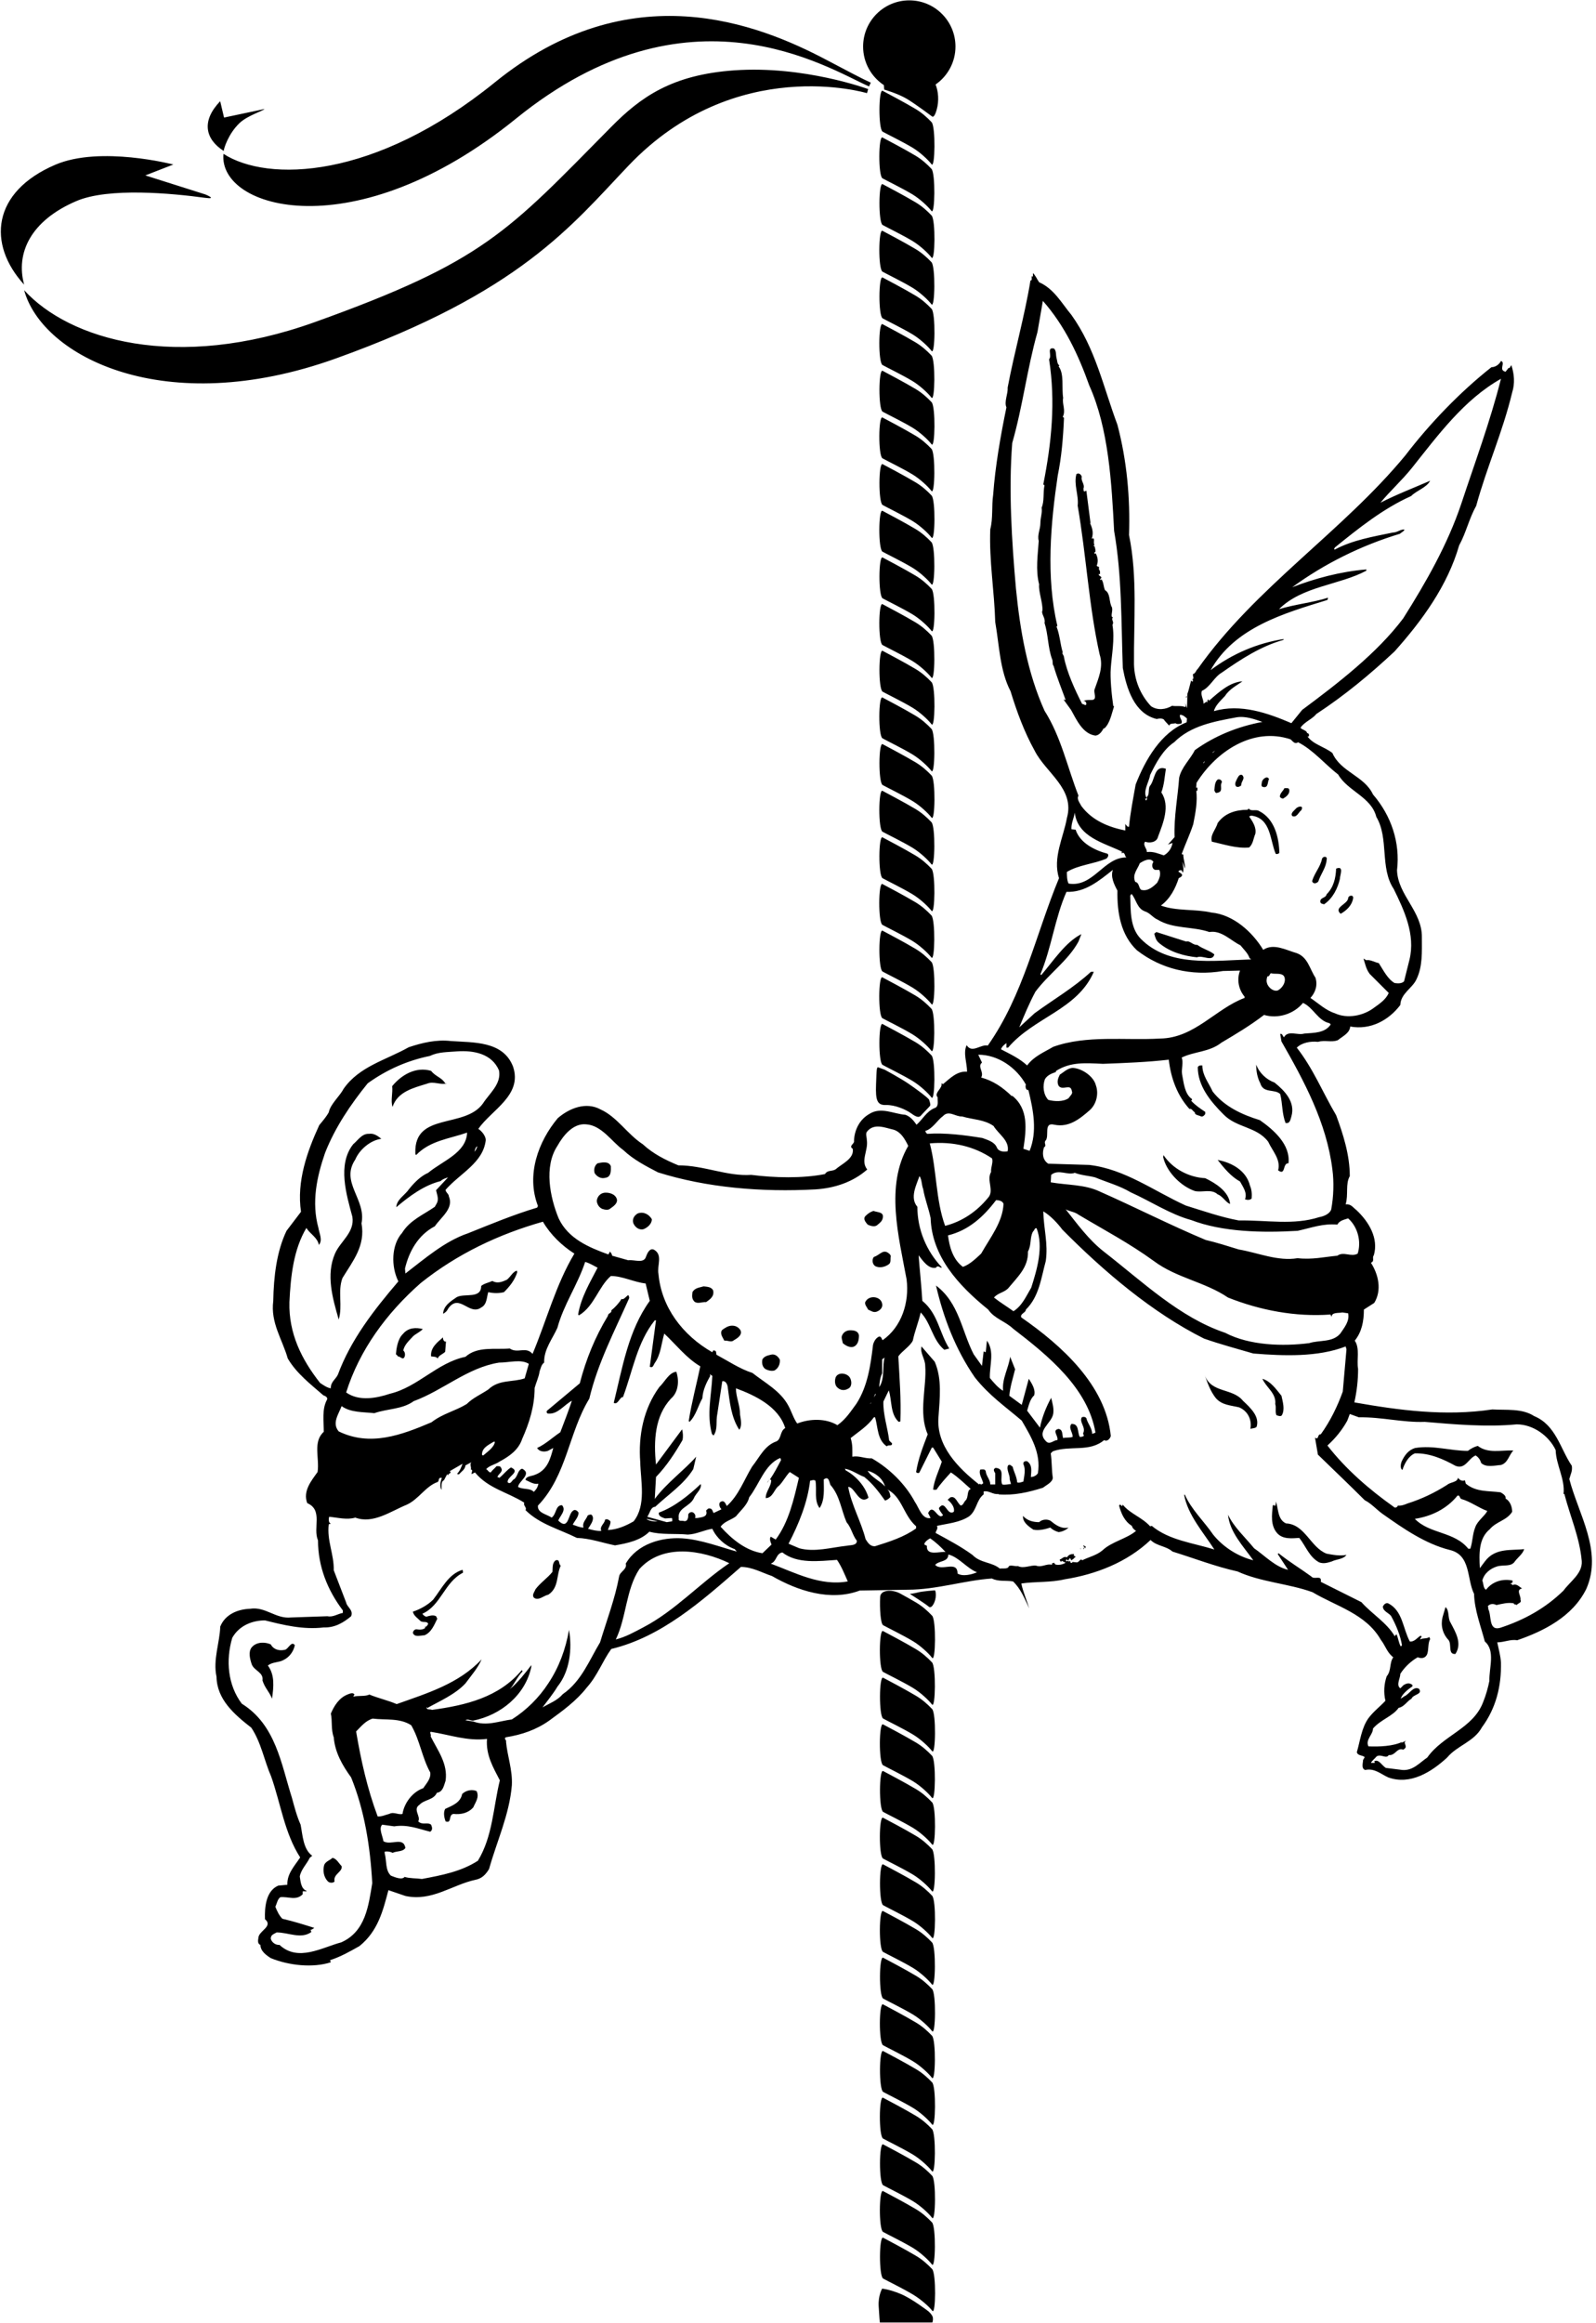 <?xml version="1.0" encoding="UTF-8"?>
<svg xmlns="http://www.w3.org/2000/svg" xmlns:xlink="http://www.w3.org/1999/xlink" width="376pt" height="547pt" viewBox="0 0 376 547" version="1.1">
<g id="surface1">
<path style=" stroke:none;fill-rule:nonzero;fill:rgb(0%,0%,0%);fill-opacity:1;" d="M 369.715 348.281 C 370.008 347.109 370.496 346.426 370.301 345.156 C 367.57 341.156 366.594 335.594 361.422 333.449 C 358.594 331.594 354.785 332.082 351.566 331.887 C 340.441 333.547 329.609 332.082 319.07 330.227 C 319.656 327.594 319.949 325.055 319.949 322.324 C 319.559 320.273 320.438 317.539 319.168 315.688 C 320.828 313.637 321.316 311.102 321.316 308.367 L 323.754 306.809 C 325.609 303.781 324.73 300.074 322.973 297.344 C 323.949 296.949 323.168 296.172 323.656 295.586 C 324.828 291.586 322.484 287.68 319.559 284.949 C 318.68 284.266 318.289 283.484 317.02 283.582 C 317.703 281.34 316.926 278.801 317.996 276.945 C 317.996 271.969 316.438 267.09 314.777 262.602 C 311.652 257.332 309.41 251.672 305.508 246.695 C 306.68 245.523 308.727 245.137 310.484 245.328 C 312.238 244.844 313.605 245.523 315.168 244.941 C 316.242 244.062 317.996 243.281 318.094 241.719 C 322.879 242.598 327.172 240.254 329.902 236.645 C 330 233.91 332.73 232.742 333.707 230.594 C 335.172 227.57 334.977 224.152 334.977 220.738 C 335.074 214.59 329.316 210.785 329.121 204.93 C 329.902 198.395 327.754 192.051 323.461 187.074 C 321.414 182.684 315.852 181.805 313.898 177.312 C 312.047 175.852 309.312 175.266 308.043 173.41 L 308.336 173.41 C 308.434 173.02 308.434 172.727 307.945 172.629 C 307.848 171.945 306.68 171.852 306.387 171.363 C 307.262 169.996 309.215 169.312 310.094 168.141 C 316.926 163.652 322.777 158.773 328.535 153.406 C 335.074 146.09 341.027 137.891 343.758 128.426 C 345.418 125.398 346.102 122.082 347.762 119.156 C 350.297 109.883 354.004 101.785 356.25 92.418 C 356.934 90.27 356.738 88.027 356.055 85.977 L 355.566 86.758 C 355.566 86.66 355.469 86.66 355.469 86.562 L 354.688 87.535 C 352.934 87.148 354.785 85.391 353.613 85 C 353.227 85.781 352.348 86.465 351.371 86.465 C 343.953 92.32 336.828 99.734 331.074 107.25 C 316.242 125.203 295.746 138.281 282.184 157.504 C 281.793 157.797 281.598 158.676 281.109 158.676 C 280.816 159.164 281.598 159.848 280.719 160.043 L 281.012 160.043 C 281.012 160.141 281.109 160.434 280.914 160.531 L 280.621 160.238 C 280.328 161.215 280.035 162.676 279.746 163.359 L 279.648 166.68 L 279.551 166.578 C 279.551 166.422 279.293 165.812 279.25 165.648 C 279.199 165.934 279.531 166.297 279.16 166.48 C 278.281 166.094 277.012 166.387 276.133 166.191 C 274.672 167.066 272.719 167.359 271.156 166.285 C 268.621 163.555 267.254 160.141 267.156 156.434 C 267.059 146.379 268.035 135.938 265.984 125.984 C 266.277 117.301 265.496 108.52 263.254 100.027 C 259.934 91.148 258.082 82.074 252.422 74.168 C 250.078 71.34 248.324 68.02 244.809 66.461 C 244.32 65.777 243.93 64.801 243.348 64.312 L 243.348 65.191 L 243.152 64.996 C 242.859 65.289 243.348 65.973 242.762 66.07 C 241.395 74.461 238.953 82.949 237.395 91.246 C 237.492 92.809 236.516 94.562 237.102 95.93 C 235.734 102.566 234.465 109.785 233.977 116.52 C 233.59 119.059 233.977 122.082 233.297 124.621 C 233.004 132.035 234.27 139.258 234.465 146.477 C 235.441 152.039 235.539 157.895 238.078 162.773 C 239.539 167.555 241.297 172.34 243.734 176.73 C 246.371 181.996 253.301 185.707 251.348 192.637 C 250.566 197.125 247.934 202.004 249.492 206.785 C 244.027 219.961 241.102 234.305 232.711 246.207 C 231.051 245.816 229.004 248.16 227.73 246.109 C 226.855 247.965 227.828 250.309 227.828 252.355 C 225.488 252.16 223.828 253.918 222.172 255.281 L 221.781 255.09 C 222.172 256.258 219.926 257.332 220.902 258.406 C 220.805 259.09 221.293 260.648 220.121 260.941 C 218.266 261.723 217.289 263.676 215.926 264.848 C 215.242 263.871 214.461 262.895 213.289 262.504 C 210.559 262.309 207.531 260.555 204.801 262.309 C 202.555 263.578 201.285 266.02 201.191 268.652 C 201.387 269.336 199.824 269.824 200.898 270.508 C 201.285 272.848 198.359 274.02 196.801 275.387 C 195.922 275.871 194.945 275.484 194.359 276.461 C 188.992 277.531 182.355 277.336 176.988 276.652 C 171.328 277.047 165.863 274.41 159.812 274.41 C 156.789 273.141 153.961 271.773 151.422 269.434 C 147.812 267.09 145.371 262.992 141.469 261.234 C 138.055 259.383 134.148 260.941 131.418 263.285 C 126.832 268.75 123.902 276.652 126.734 283.973 L 126.539 284.363 C 120.977 286.023 115.609 288.266 110.242 290.414 C 104.777 292.27 100.094 296.367 95.508 299.879 L 95.41 298.707 C 96.387 294.609 98.531 290.805 102.438 288.754 C 103.996 286.512 106.926 284.559 105.754 281.73 C 105.754 281.145 104.973 280.754 104.973 280.168 C 108.387 276.266 113.852 273.824 114.438 268.457 C 114.438 267.48 113.465 266.312 112.684 265.82 C 115.805 261.336 123.121 257.918 120.879 251.184 C 118.535 245.035 111.414 245.523 106.242 245.137 C 102.824 244.742 99.508 245.523 96.289 246.598 C 90.922 249.625 84.676 251.086 80.969 256.355 C 79.992 258.211 77.844 259.969 77.453 261.918 C 76.867 262.992 76.09 263.871 75.211 264.945 C 72.379 271.094 69.844 278.215 70.914 285.34 L 67.5 289.828 C 65.16 294.707 64.477 300.66 64.379 306.32 C 63.695 311.492 66.523 315.395 67.793 319.883 C 69.844 323.395 73.16 325.934 76.184 328.566 C 76.477 328.664 77.258 328.961 77.062 329.547 C 75.797 331.789 76.281 334.715 76.281 337.156 C 73.648 339.496 75.309 343.305 74.82 346.621 C 73.355 348.672 71.305 351.109 72.379 353.941 C 76.184 355.598 73.648 359.797 74.918 362.723 C 74.918 368.871 77.16 374.434 80.773 379.215 L 80.773 379.801 C 79.602 379.996 78.43 380.871 77.16 380.578 C 74.43 380.68 71.211 380.773 68.574 380.871 C 64.965 381.266 62.523 378.238 58.914 378.824 C 56.082 378.922 53.059 380.094 51.887 383.02 C 51.789 386.727 50.133 390.828 51.008 394.828 C 51.105 400.195 55.207 403.707 59.207 406.828 C 61.547 410.344 62.23 414.539 63.891 418.344 C 66.133 424.688 67.012 431.617 70.719 437.375 C 69.453 439.324 67.598 441.18 67.695 443.812 L 65.551 444.012 C 62.621 445.277 62.328 449.18 62.426 451.914 C 64.477 453.672 60.863 454.648 60.863 456.402 C 60.77 456.891 60.668 457.77 61.352 457.965 C 61.352 459.426 62.719 460.402 63.793 461.086 C 68.086 462.844 73.746 463.43 77.941 462.062 L 77.746 461.574 C 80.188 460.793 82.43 459.527 84.676 458.258 C 89.066 454.742 90.238 449.863 91.508 445.082 L 95.508 446.449 C 101.754 447.816 106.535 443.812 111.996 442.645 C 113.559 442.352 114.438 441.375 115.219 440.105 C 117.074 433.473 120 427.324 120.586 420.395 C 120.781 416.785 119.512 413.465 119.219 410.148 C 119.414 409.758 118.535 409.367 119.219 409.074 C 122.93 408.488 126.344 407.316 129.367 405.172 C 132.59 402.828 135.809 400.488 138.246 397.363 C 140.785 394.535 141.957 391.121 144.008 388.289 C 155.812 385.461 165.277 377.066 174.551 368.969 C 177.184 368.969 179.527 370.336 181.867 371.113 C 187.82 374.531 195.531 377.164 202.555 374.531 L 213.875 374.336 C 220.609 374.336 227.441 372.09 233.688 371.699 C 235.246 372.48 236.906 372.09 238.66 372.383 C 240.516 374.141 241.395 376.48 242.469 378.727 C 241.883 376.773 241.004 374.824 240.613 372.871 C 243.93 372.383 247.543 372.676 250.762 371.895 C 258.18 370.727 265.496 367.895 271.059 362.625 C 272.523 364.09 274.672 363.992 276.23 365.355 C 281.305 366.918 286.281 368.871 291.551 370.039 C 297.113 372.578 303.555 372.871 309.215 374.922 C 314.777 378.238 321.805 379.996 325.316 386.145 C 326.391 387.508 326.781 389.168 328.242 390.242 C 327.27 391.605 327.852 393.363 326.684 394.73 C 326.098 396.484 325.902 398.438 326.391 400.488 C 325.023 401.949 323.656 402.926 322.391 404.586 C 320.73 406.93 320.438 409.953 319.656 412.59 C 319.852 413.465 321.023 413.27 321.512 413.758 L 321.121 414.441 C 321.121 415.125 320.633 416.395 321.605 416.785 C 323.852 416.297 325.316 417.762 327.07 418.539 C 332.242 420.395 337.223 417.27 340.93 413.855 C 343.27 411.027 347.273 410.148 349.125 406.734 C 352.445 402.242 353.715 397.07 353.613 391.512 C 353.516 389.852 353.027 388.191 352.738 386.727 C 354.395 386.727 355.859 385.949 357.422 386.238 C 363.664 384.094 370.496 380.68 373.719 374.141 C 377.621 365.262 371.863 356.574 369.715 348.281 Z M 315.07 288.363 C 315.559 287.387 316.73 287.191 317.605 286.898 C 319.949 288.949 320.73 292.461 319.852 295.195 C 318.289 296.074 316.531 294.609 315.07 295.684 C 311.945 295.977 309.117 296.66 305.703 296.27 C 301.02 297.051 296.43 295 291.844 294.219 C 289.309 293.438 286.574 292.562 284.039 291.977 C 275.645 288.461 267.449 284.266 259.059 280.559 C 255.543 278.898 251.543 279.094 247.543 278.41 L 247.641 276.652 C 249.395 275.191 251.543 276.852 253.203 276.164 C 254.664 276.754 256.52 276.852 257.984 277.238 C 260.812 278.41 263.742 279.191 266.375 280.754 C 270.961 282.801 275.645 285.926 280.621 287.289 C 288.039 290.121 297.309 290.316 305.703 289.828 C 309.215 289.047 311.652 288.07 315.07 288.363 Z M 315.754 314.027 C 313.898 316.176 310.871 315.492 308.434 316.273 C 302.285 317.055 294.383 316.859 288.625 313.836 C 277.891 310.223 269.203 301.832 260.031 294.707 C 256.422 291.879 253.691 288.07 251.055 284.754 C 251.836 285.242 253.203 285.34 254.078 286.023 C 260.129 289.633 266.082 292.758 271.84 296.949 C 277.207 300.953 283.844 301.832 289.309 305.539 C 296.918 308.562 305.215 310.125 313.41 309.539 C 313.605 309.637 313.508 309.93 313.703 310.027 C 313.801 308.953 315.363 309.246 316.242 309.051 L 317.605 309.246 C 317.996 311.102 316.73 312.566 315.754 314.027 Z M 307.262 243.379 C 305.703 243.867 303.457 242.5 302.48 244.258 C 302.188 243.965 302.09 243.281 301.602 243.477 L 301.895 245.23 C 307.262 254.602 312.531 264.359 313.898 275.387 C 314.289 278.312 314.191 281.824 313.605 284.852 C 313.215 285.828 311.945 286.41 310.777 286.609 C 304.727 288.559 298.48 287.289 291.844 287.387 C 287.648 286.609 283.453 285.145 279.355 283.875 C 271.84 280.461 265.008 275.289 256.617 274.312 L 246.957 274.02 C 245.59 273.141 245.492 271.48 245.98 270.117 C 246.664 269.824 245.883 269.141 246.273 268.652 C 247.348 267.578 245.688 264.164 248.422 264.848 C 251.836 265.531 254.371 263.48 256.715 261.43 C 258.375 259.969 258.863 257.43 258.18 255.574 C 257.691 253.527 255.055 251.672 252.91 251.477 C 251.641 251.379 250.664 252.453 249.688 253.039 C 249.301 253.82 248.906 254.699 249.395 255.676 C 250.371 256.941 252.227 254.992 252.52 256.941 C 252.812 257.527 252.129 258.016 251.738 258.602 C 250.469 259.48 248.422 259.383 246.957 258.992 C 245.785 257.723 245.59 255.676 246.176 254.113 C 246.762 253.137 247.836 252.746 248.715 252.453 L 248.812 252.16 C 252.227 250.016 255.641 250.309 259.84 250.504 C 265.008 250.309 270.277 250.113 275.352 249.527 C 275.84 253.82 277.305 257.918 280.23 261.141 C 280.816 260.941 281.012 261.723 281.5 261.918 C 281.402 262.602 282.477 262.602 282.965 262.895 C 283.453 262.992 283.746 262.602 283.941 262.309 L 283.941 261.82 C 282.77 261.039 281.598 260.262 280.621 259.188 C 280.719 259.09 280.914 258.992 280.816 258.797 C 279.062 257.625 278.867 254.895 278.477 252.941 C 278.281 251.672 278.867 250.113 278.379 249.039 C 281.305 247.574 284.914 247.77 287.746 245.523 C 291.355 243.379 294.48 241.523 297.797 238.988 C 301.02 239.965 304.824 238.793 306.969 236.156 C 309.41 237.23 310.484 240.355 313.215 240.938 L 313.508 241.23 C 312.141 243.281 309.605 243.184 307.262 243.379 Z M 272.133 204.832 L 273.109 204.832 C 273.598 205.809 273.109 206.98 272.621 207.859 C 271.742 208.734 270.379 210.004 268.816 209.516 C 268.23 209.027 268.426 207.859 267.449 207.66 C 266.668 205.906 268.035 204.637 268.523 203.27 C 269.398 202.688 271.059 201.809 271.742 202.98 C 271.352 203.367 271.254 204.539 272.133 204.832 Z M 269.691 214.59 C 270.961 214.98 271.547 216.055 272.719 216.543 C 276.328 218.785 281.012 218.105 284.914 219.469 C 287.746 218.98 289.992 221.52 292.234 222.594 C 293.016 223.57 293.992 224.445 294.383 225.617 L 294.773 225.91 C 285.695 226.203 275.352 227.766 268.719 221.031 C 266.18 218.398 266.375 214.395 266.277 210.883 L 266.57 210.492 C 267.645 211.664 267.84 213.906 269.691 214.59 Z M 298.578 229.91 C 299.262 230.008 299.066 228.938 299.652 229.23 C 300.629 229.426 302.48 228.938 302.676 230.398 C 302.871 231.473 301.992 232.742 301.02 233.23 C 300.043 233.523 298.969 232.645 298.578 231.766 C 298.285 230.984 298.383 230.594 298.578 229.91 Z M 315.266 182.391 C 317.508 186.293 323.07 187.656 324.242 192.344 C 327.27 197.414 325.023 204.344 328.34 209.32 C 330.781 214.297 333.512 220.055 332.051 226.008 L 330.781 231.082 C 330.195 231.668 329.219 231.57 328.535 231.473 C 326.879 230.496 325.902 228.449 324.828 226.789 C 323.852 226.594 322.777 225.91 321.898 226.105 L 321.219 225.715 C 321.605 226.887 321.805 228.156 322.68 229.324 L 327.172 233.816 C 326.488 235.379 325.023 236.352 323.656 237.328 C 321.219 239.184 317.41 239.965 314.484 238.598 C 312.34 237.914 310.578 236.254 308.727 234.984 C 309.898 233.719 310.484 231.961 309.898 230.203 C 308.531 228.156 308.141 225.422 305.508 224.445 C 303.066 223.766 300.043 222.008 297.602 223.664 C 295.066 219.469 290.574 215.371 285.402 214.883 C 281.598 214.008 277.109 214.59 273.5 213.227 C 275.645 211.664 276.914 209.223 277.695 206.785 C 278.086 206.59 278.867 206.199 278.281 205.711 L 277.598 205.223 C 277.891 204.832 278.086 204.93 278.379 204.93 L 278.672 205.516 C 278.965 204.734 278.672 203.758 278.574 202.883 L 279.16 204.539 C 279.258 203.562 278.77 202.297 278.77 201.223 L 278.379 201.125 C 279.355 198.488 280.23 196.734 281.109 194.098 C 281.676 191.277 282.141 188.727 281.824 186.098 C 281.797 186.008 281.793 185.906 281.793 185.805 C 281.809 185.902 281.812 186 281.824 186.098 C 281.852 186.176 281.895 186.246 281.988 186.293 C 282.184 186 282.086 185.707 282.086 185.414 L 281.793 185.512 L 281.891 184.34 C 286.574 176.828 295.262 171.164 304.043 174.094 C 304.531 174.484 305.02 175.363 305.801 174.777 C 309.312 176.535 312.238 180.047 315.266 182.391 Z M 283.453 179.656 L 283.844 179.168 L 283.648 179.656 Z M 285.602 177.219 L 286.281 176.73 L 285.797 177.219 Z M 283.16 162.676 C 285.109 161.801 285.988 159.457 287.844 158.383 C 292.43 155.164 297.113 152.137 302.383 150.676 L 302.383 150.48 C 296.234 151.453 290.383 153.895 285.211 157.797 C 290.867 147.746 302.48 144.43 312.629 141.305 C 312.922 141.211 312.727 140.816 312.922 140.723 C 309.312 141.891 305.117 142.281 301.312 143.453 C 306.773 137.988 315.559 137.793 321.898 134.379 L 321.898 134.086 C 315.852 134.574 309.703 136.23 304.434 138.281 C 312.047 132.719 320.73 128.426 329.805 125.691 C 330.195 125.305 330.684 125.203 330.879 124.719 C 330.098 124.523 329.219 125.398 328.145 125.398 C 323.461 126.375 318.68 127.156 314.484 129.402 C 314.094 129.402 314.484 129.012 314.484 128.914 C 320.145 124.328 325.902 119.738 332.438 116.812 C 333.805 115.445 336.051 114.859 336.93 113.203 C 333.121 114.859 329.023 116.422 325.219 118.375 C 327.465 115.641 330.293 113.105 332.637 110.176 C 338.781 102.469 344.93 94.074 353.613 89.195 C 351.078 99.246 347.469 108.91 344.246 118.668 C 341.027 128.23 335.953 137.109 330.586 145.602 C 324.438 153.797 315.168 160.922 306.773 167.164 L 304.238 170.289 C 298.773 167.945 292.234 165.605 285.988 167.461 C 286.281 166.094 287.746 164.824 288.625 163.848 C 289.602 162.285 291.355 161.406 292.723 160.434 C 289.699 160.629 287.16 162.969 284.82 165.02 L 284.723 164.727 C 284.332 164.727 284.527 165.215 284.43 165.41 L 284.234 165.215 L 283.551 165.703 C 283.551 164.629 282.77 163.652 283.16 162.676 Z M 291.258 168.922 C 293.406 168.531 295.746 169.41 297.406 169.996 C 291.648 171.07 286.281 173.215 281.5 176.633 C 280.43 178.777 278.281 180.73 277.793 183.168 C 277.5 187.465 276.523 192.438 276.719 197.125 C 276.23 197.711 275.645 198.297 275.156 198.879 L 276.23 198.488 C 276.035 199.758 275.258 200.832 274.184 201.418 C 272.914 201.027 271.742 200.441 270.184 200.637 C 270.277 199.855 269.109 198.977 269.789 198.195 C 270.766 198.586 272.523 198.395 272.816 197.027 C 273.988 193.902 275.742 189.805 273.598 186.586 C 274.281 184.828 274.379 182.777 274.672 181.023 C 271.84 180.047 272.133 183.754 270.863 185.121 C 270.473 185.902 270.863 187.172 270.184 187.656 L 270.277 188.242 C 270.184 188.145 270.184 188.242 270.086 188.34 L 270.086 188.535 C 269.691 188.145 269.984 188.535 269.789 188.051 C 269.891 187.949 269.984 188.051 269.984 188.145 L 270.184 187.949 C 269.109 186.488 270.668 184.242 270.961 182.484 C 272.328 179.656 273.988 176.535 276.621 174.777 C 280.523 170.875 285.988 169.898 291.258 168.922 Z M 246.078 167.359 C 242.078 158.48 240.32 148.527 239.344 138.574 C 238.367 127.547 237.59 115.348 238.469 104.32 C 241.004 95.441 241.883 87.246 244.418 78.172 L 245.688 70.852 C 250.859 76.707 254.078 83.637 256.617 90.758 C 261.203 100.906 261.887 113.785 262.473 125.012 C 264.324 135.551 264.133 146.188 264.52 157.309 C 265.398 161.992 267.156 168.043 272.523 169.312 C 273.207 169.117 274.184 169.117 274.379 169.703 L 275.449 170.875 C 275.645 170.191 276.621 170.484 276.914 170.289 C 277.207 170.582 277.891 170.484 278.281 170.387 C 278.77 169.703 277.793 169.117 277.988 168.336 C 278.574 168.238 279.258 168.824 279.648 169.215 L 279.551 170.094 C 273.5 172.438 269.789 178.973 267.547 184.73 C 266.961 188.051 266.277 191.465 265.984 194.684 C 265.594 194.781 265.301 194.293 265.105 194 L 265.105 195.562 C 261.203 194.781 257.301 193.223 254.762 189.805 C 254.371 189.023 253.594 188.145 254.078 187.363 C 251.445 180.633 249.98 173.508 246.078 167.359 Z M 260.617 202.199 C 261.008 201.906 261.301 201.32 260.91 201.027 C 257.984 200.246 254.473 198.586 253.398 195.367 L 252.422 195.27 C 252.324 193.902 253.008 192.637 253.203 191.367 C 253.887 197.125 260.129 198.488 264.324 200.539 C 264.324 200.637 264.23 200.734 264.23 200.93 C 265.105 200.441 264.91 201.711 265.398 201.906 C 260.031 201.809 257.594 209.027 251.738 208.055 C 251.348 207.273 251.348 206.102 251.348 205.32 C 254.078 203.66 257.594 203.469 260.617 202.199 Z M 237.102 245.621 L 237.102 246.695 L 237.492 246.695 C 243.641 239.477 253.785 237.816 257.691 228.84 L 257.008 228.84 C 253.008 232.547 248.129 235.379 243.734 238.598 L 240.125 241.914 C 241.297 239.086 242.469 236.254 243.93 233.523 C 247.152 229.23 251.641 226.203 254.078 221.715 L 254.762 219.961 C 251.055 221.812 248.129 226.301 245.297 229.617 L 245.102 229.426 C 247.738 223.18 248.52 216.152 251.25 210.004 C 255.641 210.199 258.961 207.371 262.18 204.832 C 261.594 206.492 262.473 208.246 263.254 209.711 C 263.156 214.883 264.035 220.152 267.84 223.766 C 273.5 228.156 280.621 229.91 288.137 228.645 L 292.137 228.547 C 291.355 230.594 291.746 232.938 293.211 234.691 L 293.211 234.984 C 286.379 237.523 281.402 244.453 273.305 244.551 C 265.008 245.035 256.031 243.672 248.129 246.5 C 245.98 247.77 243.539 248.746 241.98 250.891 C 240.223 249.234 237.883 248.16 235.832 247.086 C 236.027 246.402 236.711 245.914 237.102 245.621 Z M 233.488 275.973 C 232.32 277.922 234.367 280.461 232.711 282.117 C 230.074 285.34 226.562 287.68 222.656 288.656 C 220.414 282.508 220.707 275.484 219.047 269.238 C 224.414 268.75 229.488 269.922 233.688 272.75 C 234.074 273.629 233.395 274.801 233.488 275.973 Z M 234.66 282.605 C 235.344 282.605 236.223 282.801 236.418 283.484 C 236.223 287.777 233.297 291.391 231.148 295.195 C 229.879 296.367 228.512 297.73 226.855 298.316 C 224.414 296.562 223.633 293.34 223.34 290.902 C 228.121 289.73 231.637 286.609 234.66 282.605 Z M 237.492 303.391 C 239.832 300.562 242.273 298.414 242.176 294.707 C 243.055 293.047 242.566 291.488 243.348 290.023 C 243.734 289.73 243.734 289.047 244.223 289.242 C 245.883 293.633 244.32 298.902 242.953 303.195 C 241.785 305.148 240.809 307.492 238.758 308.758 C 237.297 307.688 235.637 306.711 234.172 305.539 C 235.051 304.465 236.516 304.367 237.492 303.391 Z M 241.688 255.383 C 241.492 255.867 241.688 256.844 242.273 256.648 C 243.441 261.43 244.418 266.406 242.566 270.992 L 241.102 270.508 C 241.785 265.922 242.371 261.141 238.469 258.016 L 238.367 258.113 C 236.125 255.965 233.977 254.504 231.148 253.723 C 231.93 252.453 230.172 251.184 231.344 250.211 L 230.465 248.355 C 235.148 248.355 239.441 251.379 241.688 255.383 Z M 222.172 262.797 C 223.535 261.336 225.098 262.992 226.66 262.895 C 229.293 263.676 231.832 263.578 234.074 265.141 C 235.246 267.09 237.883 268.555 237.395 271.094 C 236.516 271.285 235.246 271.188 234.855 270.215 C 234.27 268.848 232.711 268.457 231.441 267.969 C 227.246 267.285 222.656 266.699 218.461 266.992 C 218.266 266.895 218.07 266.602 217.973 266.312 C 219.73 265.82 220.805 263.773 222.172 262.797 Z M 131.32 269.824 C 132.688 267.383 135.027 264.457 138.055 264.75 C 141.762 264.945 144.199 268.945 146.836 270.801 C 149.18 273.043 152.203 274.605 155.031 276.07 C 166.547 279.68 179.43 280.754 192.113 280.07 C 196.699 279.777 200.996 278.312 204.312 275.387 C 202.652 273.336 204.605 270.898 204.215 268.457 C 204.215 267.773 203.824 266.895 204.312 266.406 C 205.973 264.359 208.703 265.629 210.559 266.02 C 212.312 266.602 213.191 268.262 213.973 269.824 C 208.508 279.191 211.73 291.195 213.582 301.246 C 214.266 306.711 212.41 312.469 207.922 315.59 C 207.727 315.297 207.629 314.711 207.145 314.711 C 206.363 315.004 205.875 315.883 205.68 316.664 C 205.094 321.543 204.41 326.422 201.773 330.52 C 200.41 332.375 199.238 334.23 197.285 335.594 C 194.555 333.938 190.746 334.031 187.82 335.203 C 186.941 334.031 186.453 332.277 185.676 330.91 C 183.82 327.496 180.113 325.543 177.281 323.301 C 174.258 322.324 171.523 320.469 168.793 319.004 C 168.695 318.613 168.793 318.031 168.305 318.031 C 168.012 317.836 167.914 318.227 167.816 318.422 C 160.789 314.418 155.812 307.781 155.129 299.977 C 154.738 298.023 156.203 295.586 154.156 294.316 C 153.082 293.73 152.496 295.098 152.203 295.879 C 151.715 297.637 149.473 296.562 148.008 296.758 L 144.199 295.684 C 144.199 295.293 143.906 295 143.715 294.707 L 143.324 295.391 C 138.738 293.73 133.855 291.684 131.613 286.898 C 129.562 281.926 128.102 274.703 131.32 269.824 Z M 208.41 319.688 C 207.824 321.445 208.508 324.664 207.145 326.617 C 207.145 325.934 207.34 324.273 207.824 323.395 L 207.824 320.078 Z M 206.363 328.277 L 205.875 329.059 L 206.168 328.277 Z M 205.191 330.227 L 205.191 330.422 L 204.996 330.617 Z M 169.672 355.016 L 169.965 355.402 L 168.109 356.281 C 167.914 355.988 167.816 355.211 167.23 355.211 C 166.84 355.109 166.645 355.402 166.352 355.695 C 166.84 357.258 165.277 357.258 164.305 357.453 L 163.719 357.453 C 164.012 357.062 163.719 356.281 163.133 356.086 C 162.742 355.988 162.352 356.184 162.156 356.574 C 162.156 357.355 162.059 358.43 160.984 358.137 C 160.691 358.039 159.719 358.332 159.91 357.551 C 159.523 355.109 162.449 354.816 163.426 352.867 C 163.914 351.598 165.379 350.719 165.086 349.453 C 162.156 352.184 158.938 354.816 155.227 356.184 C 155.031 357.062 156.105 357.355 156.691 357.551 L 158.254 357.453 C 158.449 357.648 158.352 357.941 158.352 358.234 L 157.082 358.43 L 152.496 357.16 C 153.082 356.379 153.277 354.816 154.352 354.816 C 157.57 351.793 161.082 349.551 163.328 345.938 L 164.012 343.012 C 161.277 346.133 156.984 349.258 154.254 352.965 L 154.547 347.793 C 157.082 345.156 159.035 342.133 160.789 339.105 C 160.984 338.23 160.887 337.352 160.691 336.57 L 154.547 344.863 C 153.961 339.305 154.254 333.449 158.059 329.348 C 159.91 327.789 160.012 324.957 159.328 323.008 C 157.57 323.203 156.594 325.445 155.324 326.617 C 151.617 331.691 150.348 338.035 150.836 344.277 C 150.934 348.77 152.301 354.43 149.277 358.234 C 147.422 359.309 145.371 360.188 143.227 360.281 C 143.324 359.699 143.906 359.016 143.812 358.234 C 143.52 357.941 143.031 357.551 142.543 357.844 C 142.445 358.82 141.176 359.406 141.664 360.477 C 140.785 360.574 139.516 360.281 138.539 359.988 C 139.129 359.016 140.102 357.844 139.516 356.867 C 139.32 356.477 138.738 356.672 138.445 356.867 C 138.152 357.746 137.078 358.527 137.469 359.699 C 136.59 359.699 135.809 359.309 134.93 359.016 C 135.418 358.039 136.297 357.258 136.297 356.184 C 136.004 355.695 135.418 355.305 134.93 355.793 C 133.855 356.574 133.953 360.281 131.711 358.234 L 131.516 358.039 C 132.004 356.867 133.469 355.598 132.395 354.43 C 130.832 354.43 131.125 356.574 129.953 357.355 C 128.883 356.574 126.539 356.281 126.734 354.527 C 133.562 347.402 133.953 337.352 138.836 329.348 C 140.785 321.055 144.785 313.441 148.203 305.734 C 148.301 305.344 148.105 305.148 148.008 304.953 C 147.52 305.246 146.836 306.223 146.445 305.832 C 145.859 306.809 144.883 307.883 144.008 308.562 C 144.199 309.246 143.227 309.148 143.227 309.832 C 140.199 314.809 138.055 320.078 136.59 325.738 L 128.883 332.18 C 128.688 332.375 128.781 332.863 129.172 332.863 C 131.418 333.059 132.883 330.812 134.734 329.836 C 133.953 332.18 132.98 334.715 132.004 337.254 C 130.246 338.426 128.492 340.086 126.539 340.961 C 127.027 341.84 128.195 341.938 129.074 341.645 L 130.344 340.961 C 129.66 343.5 128.98 346.23 125.953 347.305 C 125.27 347.598 123.902 347.598 123.805 348.477 C 124.684 348.867 125.855 349.645 126.832 349.355 C 126.734 350.133 126.344 350.719 125.758 351.305 C 124.879 350.328 123.223 350.816 122.051 350.133 C 122.148 348.77 125.465 347.109 123.023 345.84 C 121.953 346.133 122.051 347.5 121.172 348.281 C 120.586 348.477 120.391 349.645 119.609 349.062 C 119.316 347.695 122.828 346.621 120.391 345.547 C 119.512 346.035 118.633 347.207 117.66 347.988 L 117.172 347.793 C 117.465 347.012 118.633 346.523 118.051 345.645 C 117.855 345.156 117.465 345.254 116.977 345.254 C 116.488 345.84 116.098 346.035 115.609 346.719 C 115.121 346.719 115.023 346.23 114.535 345.938 C 115.316 345.062 116.684 344.863 117.66 344.184 C 120 342.914 122.148 341.449 123.023 338.816 C 124.684 335.105 125.953 331.105 125.953 326.812 C 126.344 325.445 126.93 324.273 127.125 322.91 C 127.418 322.129 127.516 321.348 128.195 320.859 C 128.102 317.738 130.148 315.297 131.32 312.66 C 132.785 307.199 136.102 302.516 137.859 297.148 C 138.934 297.438 139.809 298.023 140.785 298.512 C 139.027 301.93 136.883 305.441 136.199 309.539 L 136.395 309.734 C 140.004 307.59 140.98 303.004 143.906 300.465 C 146.641 300.465 149.371 301.93 152.105 302.223 L 153.082 306.32 C 148.008 313.348 146.641 322.031 144.594 330.324 C 145.469 330.91 145.957 329.152 146.641 328.961 L 146.738 329.059 C 149.078 322.812 150.055 316.176 154.254 310.906 L 154.547 310.906 L 153.082 321.836 C 153.863 322.227 153.961 321.348 154.254 320.957 C 155.715 318.906 155.812 316.273 156.496 314.027 C 159.133 316.469 161.668 319.785 164.984 321.738 C 164.109 325.934 162.938 330.227 162.254 334.617 L 162.449 334.812 C 164.012 333.254 164.496 330.91 165.477 329.254 C 165.57 327.301 166.449 325.543 167.328 323.98 L 167.23 323.594 L 167.816 323.98 C 167.621 328.566 166.449 332.961 167.719 337.645 L 168.109 338.035 C 169.184 336.473 168.598 334.715 168.988 332.961 L 170.16 325.25 C 170.84 325.055 171.328 325.836 171.426 326.52 C 171.914 330.031 172.207 333.645 174.16 336.668 C 174.844 335.887 174.551 334.324 174.355 333.156 C 174.355 330.91 173.379 328.961 173.379 326.91 C 177.867 328.566 183.43 331.203 184.992 336.277 C 183.723 336.961 184.113 338.816 182.941 339.398 C 180.113 340.379 179.039 343.012 177.184 345.352 C 175.328 348.379 174.062 352.086 171.23 354.621 C 171.035 354.43 170.742 353.062 169.77 353.648 C 169.281 353.941 169.477 354.621 169.672 355.016 Z M 154.938 358.234 C 154.156 358.332 152.691 358.137 152.301 357.648 Z M 116.293 339.496 L 116.586 339.496 C 116.488 340.766 114.73 341.938 113.852 342.719 L 113.559 342.621 C 113.465 340.961 115.023 340.277 116.293 339.496 Z M 109.949 330.617 C 107.219 332.277 104.289 332.863 101.656 334.91 C 94.531 337.938 87.211 340.668 79.797 337.059 C 78.137 335.105 79.797 332.961 80.48 331.105 C 82.625 332.668 85.652 332.473 88.188 332.766 C 91.215 331.691 94.824 331.887 97.461 329.934 C 104.387 327.398 110.145 322.031 117.562 320.859 C 120 320.859 122.734 319.98 124.586 321.152 L 123.609 324.566 C 120.781 325.543 117.562 324.762 115.023 327.203 C 113.27 328.371 111.414 329.152 109.949 330.617 Z M 99.117 302.121 C 107.805 295.195 117.562 290.609 127.906 287.68 C 129.66 290.707 132.395 293.34 135.32 295.195 C 130.93 302.516 128.781 310.906 125.465 318.809 C 123.902 316.957 121.953 318.809 120.098 317.539 C 116.586 317.836 112.484 316.957 109.656 319.492 C 103.02 320.859 98.434 326.617 91.898 328.18 C 88.676 329.254 84.578 330.031 81.551 327.887 C 84.676 317.934 91.02 309.246 99.117 302.121 Z M 111.805 271.188 C 111.902 270.703 111.996 270.117 112.484 269.922 C 112.289 270.312 112.195 270.801 111.805 271.188 Z M 75.406 325.641 C 71.016 320.078 67.988 313.93 68.184 306.613 C 68.477 300.465 69.16 294.219 72.184 289.145 C 72.965 290.512 74.82 291.391 75.113 293.145 C 76.09 292.07 75.211 290.414 75.016 289.145 C 73.355 283.094 74.625 277.141 76.578 271.48 C 78.918 265.531 82.527 260.16 86.629 255.09 C 91.117 251.867 95.996 249.723 101.266 248.648 C 103.312 247.672 105.363 247.77 107.605 247.574 C 111.707 247.281 115.902 248.16 117.562 252.062 C 118.145 255.281 115.316 257.43 113.754 259.871 C 109.461 265.82 97.555 261.82 97.848 271.48 C 97.848 271.676 97.848 271.871 98.043 271.969 C 101.363 268.555 105.852 268.164 110.047 266.699 C 109.852 271.48 104.289 273.336 100.875 276.164 C 99.117 276.945 97.652 278.41 96.387 279.973 C 95.41 281.438 93.457 282.41 93.359 284.266 C 96.484 281.633 99.898 279.094 103.801 278.117 C 104.289 277.629 104.973 277.434 105.559 277.238 L 102.73 280.266 C 102.922 281.242 103.508 282.41 102.824 283.484 L 102.438 284.168 C 99.801 286.023 96.582 287.289 94.727 290.316 C 92.191 293.145 92.094 298.219 93.848 301.734 C 88.09 308.469 82.625 315.492 79.602 323.688 C 79.113 324.762 77.844 325.445 77.941 326.91 C 77.062 326.812 75.988 326.031 75.406 325.641 Z M 112.586 438.156 C 108.68 440.691 104.094 441.57 99.41 442.449 C 98.043 442.254 96.582 442.352 95.312 441.961 C 94.727 442.742 93.066 442.059 92.094 441.668 C 90.727 440.398 91.117 438.156 90.629 436.398 L 90.629 436.008 C 91.312 435.91 91.992 436.008 92.48 436.301 C 93.457 435.812 94.922 436.105 95.508 435.129 C 95.02 432.398 92.094 434.641 90.336 433.566 C 90.141 432.301 89.164 430.543 90.043 429.664 L 92.871 430.055 C 96.094 429.566 98.531 430.641 101.363 431.324 C 102.047 430.836 101.754 430.152 101.559 429.664 C 100.68 428.98 99.508 429.859 98.531 428.883 C 99.215 427.715 97.164 426.055 98.824 424.98 C 99.996 423.711 102.145 423.906 102.922 422.152 C 104.387 421.953 104.582 420.395 104.973 419.32 C 105.559 415.32 103.117 412.195 101.461 408.879 C 101.656 408.391 101.07 407.805 101.559 407.805 C 105.949 408.488 110.145 410.051 114.73 409.465 C 114.438 413.27 116.195 416.199 117.758 419.223 C 116.195 425.566 116.098 432.398 112.586 438.156 Z M 88.969 427.715 C 86.531 421.176 85.066 414.637 83.895 407.711 C 85.066 406.535 86.141 405.172 87.797 404.684 C 90.922 405.074 94.141 404.488 96.875 406.246 C 98.922 409.758 99.41 413.855 101.363 417.367 C 101.559 418.832 100.484 419.906 99.703 421.078 C 97.164 421.953 95.215 424.59 94.824 427.129 C 93.848 427.422 92.773 426.543 91.703 427.129 C 90.824 427.324 89.945 427.812 88.969 427.715 Z M 151.52 383.215 C 149.473 384.289 147.422 385.461 145.078 386.047 C 147.617 380.773 147.422 374.336 150.641 369.457 C 156.105 363.406 165.379 364.969 171.816 368.09 C 164.891 372.773 159.035 379.312 151.52 383.215 Z M 160.691 362.234 C 155.91 361.941 150.152 363.504 147.422 368.188 C 147.812 369.555 146.055 370.039 145.859 371.211 C 144.883 376.48 142.934 381.559 141.371 386.727 C 138.836 390.926 136.98 395.902 132.59 398.926 C 131.223 400.488 129.465 401.074 127.809 402.051 C 128.883 400.586 130.344 398.828 131.32 397.172 C 134.246 393.559 134.832 388.289 134.055 383.801 C 133.273 388.289 131.711 392.586 129.172 396.391 C 127.027 399.707 124.004 402.73 120.586 404.879 C 117.562 405.27 114.633 406.535 111.512 405.367 C 110.828 405.27 110.34 405.172 109.656 405.074 C 110.145 404.684 110.926 405.172 111.414 405.172 C 117.949 403.902 123.805 399.121 125.172 392.484 L 125.172 392.094 C 123.902 393.754 121.953 396.289 120.098 397.754 C 121.074 396.777 121.855 394.828 123.121 393.559 L 122.93 393.266 C 117.562 399.707 109.656 401.562 101.754 402.633 C 101.461 402.438 100.875 402.633 100.582 402.344 C 100.402 402.074 100.398 402.121 100.621 401.988 C 100.637 401.965 100.652 401.949 100.68 401.949 C 100.652 401.969 100.645 401.973 100.621 401.988 C 100.582 402.047 100.582 402.172 100.582 402.242 C 103.508 400.586 107.219 399.023 109.656 396.391 C 111.023 394.535 112.586 392.777 113.465 390.73 C 108.098 396.484 100.582 398.73 93.457 401.27 C 91.41 400.391 89.164 399.902 87.016 399.023 C 86.043 399.512 84.48 399.219 83.211 399.512 L 83.504 399.023 C 83.211 398.438 82.332 398.828 81.844 399.023 C 79.895 399.805 78.723 401.656 77.941 403.512 C 78.332 405.27 77.941 407.223 78.625 409.074 C 78.918 412.688 80.676 415.711 82.723 418.539 C 85.848 426.25 87.211 434.641 87.699 443.426 C 86.824 448.695 86.141 454.84 80.383 457.379 C 75.895 458.551 70.234 462.062 65.844 457.965 C 64.965 458.062 63.988 457.379 63.793 456.5 C 63.793 455.523 64.574 455.426 65.16 455.035 C 67.988 455.035 70.914 456.695 73.355 454.938 L 73.16 454.453 C 73.551 454.352 73.746 454.16 74.039 453.965 C 71.598 453.184 69.062 452.402 66.523 451.816 C 65.742 451.035 65.258 449.961 64.867 448.984 C 65.258 448.207 65.355 447.23 66.035 446.742 C 67.988 446.547 69.746 447.621 71.305 446.059 L 71.305 445.375 C 71.695 445.277 72.086 445.473 72.281 445.277 C 70.914 444.789 70.82 443.133 70.625 441.863 C 70.914 440.203 72.281 438.938 72.965 437.473 L 73.551 436.984 C 71.402 435.422 71.305 432.105 70.82 429.664 C 69.941 427.715 69.355 425.469 68.77 423.32 C 66.23 415.32 64.965 406.148 56.961 401.172 C 53.645 396.777 53.156 390.926 54.719 385.656 C 56.375 382.727 59.5 381.559 62.426 381.559 C 66.719 382.629 71.402 383.801 76.281 383.215 C 78.918 383.312 80.969 382.047 82.723 380.578 C 83.309 379.117 81.746 378.434 81.551 377.359 L 78.625 369.746 C 78.723 366.039 76.965 362.723 77.453 358.918 L 77.941 358.82 C 77.453 358.625 77.355 357.844 77.551 357.16 C 79.602 357.355 81.746 357.941 83.699 357.355 C 87.895 358.918 91.992 355.891 95.801 354.328 C 98.629 353.062 100.289 349.938 103.117 348.965 C 103.508 348.672 103.215 348.184 103.703 347.988 L 104.094 347.988 C 103.801 348.77 103.508 350.035 103.996 350.816 C 104.094 350.23 103.801 348.867 104.582 348.574 L 105.363 347.109 L 105.559 347.5 C 105.461 346.914 106.633 346.914 105.949 346.426 L 108.973 344.672 C 108.68 345.449 108.387 346.328 107.703 347.012 C 107.805 347.207 108.098 347.207 108.191 347.109 C 108.777 346.426 109.559 346.035 109.656 345.062 L 111.121 344.277 C 110.535 344.672 111.121 345.547 110.926 346.035 C 111.609 346.133 110.926 346.816 111.121 347.109 L 111.902 346.719 C 115.023 350.523 119.707 351.402 123.516 353.844 C 123.223 354.621 124.195 354.914 123.805 355.598 C 127.125 358.918 131.809 360.09 135.906 362.137 C 139.027 362.234 141.957 363.309 144.883 363.895 C 147.812 363.406 150.934 362.723 152.984 360.672 C 155.812 361.453 159.133 361.062 162.059 361.355 C 164.109 361.258 165.863 360.281 167.816 359.988 C 168.793 362.137 170.84 363.992 173.086 364.773 L 173.574 365.355 C 169.672 364.285 165.184 362.527 160.691 362.234 Z M 169.77 359.504 C 170.645 358.234 172.207 357.941 173.379 357.062 C 174.551 355.598 176.109 354.328 176.5 352.574 C 178.941 349.453 180.113 344.863 183.82 343.305 L 184.016 343.789 C 183.137 345.449 182.453 346.816 181.379 348.379 L 181.672 348.477 C 181.77 349.938 180.309 351.305 180.406 352.77 C 182.16 352.672 182.355 350.621 183.527 349.844 C 184.504 348.867 185.09 347.598 186.062 346.621 L 188.211 347.988 C 187.039 352.965 185.867 358.332 182.746 362.527 L 181.574 361.844 C 181.188 362.43 181.574 363.211 181.77 363.699 L 179.625 365.746 C 175.723 365.16 172.402 362.43 169.77 359.504 Z M 181.574 368.188 C 183.039 367.699 182.746 365.848 184.309 365.555 C 187.82 368.285 192.895 367.602 197.188 367.309 C 198.262 368.871 198.945 370.629 199.727 372.383 C 193.285 373.555 187.332 370.336 181.574 368.188 Z M 199.434 363.992 C 195.824 364.383 191.922 365.555 188.309 364.578 L 185.773 363.504 C 188.211 358.82 190.262 353.746 190.848 348.672 C 191.336 348.574 191.723 348.379 192.113 348.672 C 192.504 350.816 191.723 353.355 193.09 355.109 C 194.359 353.16 194.066 350.719 194.066 348.379 C 195.238 347.5 195.336 348.867 195.629 349.645 C 197.871 352.184 198.164 355.504 199.434 358.43 C 200.605 359.797 200.801 361.453 201.871 362.82 C 201.871 363.992 200.312 363.797 199.434 363.992 Z M 215.828 359.895 C 212.996 361.941 209.582 363.016 206.168 364.09 C 204.996 364.188 204.41 363.211 203.922 362.43 C 202.848 358.234 200.605 354.43 199.824 350.133 C 201.387 350.035 202.359 354.527 204.605 352.672 C 203.922 350.133 201.773 347.598 199.238 346.23 L 199.043 345.84 C 200.703 346.133 202.066 347.207 203.629 347.793 C 205.582 349.355 207.047 351.305 208.508 353.355 C 209.094 353.16 209.484 352.867 209.777 352.477 C 209.68 351.793 209.582 351.109 208.996 350.719 C 212.508 352.379 212.801 356.77 215.828 359.406 Z M 204.41 346.328 C 206.266 346.816 207.922 348.086 208.508 350.035 C 207.434 348.77 205.289 347.891 204.41 346.328 Z M 215.535 353.648 C 213.289 349.453 209.484 345.742 205.387 343.402 C 203.727 343.5 202.461 342.719 200.801 343.012 C 200.801 341.449 200.898 340.18 200.41 338.621 C 202.359 337.059 204.312 335.887 205.875 333.742 L 206.168 333.742 C 206.852 336.082 206.656 339.012 208.898 340.57 C 209.387 340.086 210.168 340.668 210.168 339.887 L 209.484 339.203 C 209.094 336.082 208.02 333.059 208.117 330.031 L 209.387 327.398 C 210.168 329.738 209.68 332.961 211.73 334.812 L 212.117 334.715 C 212.312 329.445 211.926 324.566 211.633 319.395 C 212.508 318.129 214.363 317.055 215.047 315.688 C 215.535 313.348 216.414 311.297 216.902 309.051 C 219.34 311.492 219.633 315.492 222.465 317.836 L 223.633 317.539 C 221.293 313.836 221 309.344 217.289 306.32 C 217.098 303.004 216.609 298.316 216.414 295.586 C 217.391 296.855 218.754 298.902 220.512 298.512 C 220.805 297.926 221.293 298.316 221.684 298.512 C 221.781 298.512 221.879 298.414 221.879 298.414 C 218.266 294.609 216.121 289.535 216.121 284.168 C 214.266 282.02 215.926 278.996 216.609 276.945 C 217.191 277.629 217.098 278.996 217.484 279.973 C 217.879 282.312 218.754 284.461 219.242 286.805 C 219.535 295.781 225.684 302.609 232.809 308.367 C 234.27 310.516 236.809 311.102 238.66 312.855 C 247.055 319.297 256.324 326.91 258.082 337.352 L 257.301 337.645 C 257.301 336.277 256.227 335.203 255.934 333.938 C 255.738 333.645 255.25 333.547 254.859 333.742 C 254.18 334.91 255.934 336.082 255.152 337.547 L 255.348 338.035 C 255.348 338.23 254.664 338.426 254.371 338.328 C 253.785 337.254 254.273 335.203 252.422 335.301 C 251.641 336.18 252.715 337.254 252.715 338.328 C 252.129 338.621 251.25 338.426 250.469 338.621 C 250.176 337.84 250.469 336.668 249.395 336.473 C 247.738 336.766 249.395 338.133 249.102 339.105 C 248.227 339.105 247.543 340.086 246.664 339.594 C 243.734 337.059 247.836 335.203 248.129 332.863 C 248.324 331.691 247.934 330.324 247.641 329.152 C 246.566 331.105 245.492 333.645 245.004 336.18 L 241.98 332.18 C 242.371 330.91 242.664 329.445 243.641 328.566 C 244.027 327.203 243.055 325.738 242.371 324.664 L 240.711 330.812 L 237.785 328.664 C 237.98 326.422 238.66 324.469 239.148 322.422 L 237.98 319.492 C 237.59 322.227 236.027 324.664 236.32 327.496 C 235.148 326.812 234.074 325.543 233.195 324.469 C 233.102 321.445 234.367 318.32 232.516 315.688 L 232.223 318.422 L 231.734 318.227 L 231.344 321.641 L 229.391 318.906 C 226.562 313.441 225.977 306.809 220.512 302.711 C 222.27 310.32 225.098 317.738 229.684 324.371 C 233.102 328.664 236.711 331.105 240.711 334.52 C 242.859 338.23 245.297 342.133 244.516 346.914 C 244.129 347.5 243.441 347.793 242.859 347.793 C 242.953 346.328 243.246 344.965 241.98 344.086 C 241.492 343.988 241.004 344.184 241.102 344.766 C 241.688 346.035 241.297 347.5 241.102 348.867 C 240.711 348.965 240.125 349.258 239.637 349.062 C 239.539 347.695 238.855 346.621 238.562 345.352 C 238.27 345.254 237.98 344.672 237.492 345.062 C 237.004 346.035 237.98 347.305 237.883 348.379 L 238.176 349.453 C 237.492 349.453 236.809 349.742 236.125 349.551 C 235.441 348.184 236.906 345.84 234.562 345.645 C 233.879 345.938 234.172 346.426 234.465 346.914 L 234.465 349.551 L 233.297 349.551 C 233.297 348.379 232.32 347.598 232.223 346.426 C 232.027 345.84 231.441 346.035 230.953 346.035 C 230.465 347.012 231.441 348.281 231.637 349.258 C 231.539 349.355 231.344 349.551 231.051 349.551 L 230.855 349.355 L 230.66 349.551 C 225.684 345.645 220.512 340.379 221.098 333.645 C 221.391 329.254 221.977 324.762 220.219 320.664 L 217.098 317.055 C 216.703 318.613 217.973 319.98 217.973 321.641 C 218.363 326.52 216.316 332.668 218.559 337.742 C 217.484 340.57 216.316 343.5 215.828 346.621 C 215.926 346.816 216.414 347.012 216.609 346.719 L 219.535 340.863 L 219.828 340.863 L 221.879 344.184 C 221.195 346.328 220.121 348.379 219.828 350.719 C 220.023 350.914 220.414 350.719 220.609 350.816 C 221.586 349.355 222.949 347.891 224.023 346.719 C 225.684 347.793 227.148 349.258 228.707 350.621 C 227.73 350.914 228.219 352.477 227.539 353.258 C 227.051 353.648 227.051 354.328 226.367 354.527 C 225.488 353.941 225.195 352.184 223.926 352.574 L 223.242 353.16 C 224.023 353.746 225 354.914 224.707 355.988 C 223.051 357.062 222.758 352.965 221.195 355.109 C 221.293 355.695 221.781 356.184 222.172 356.77 C 220.902 358.137 219.926 353.746 218.656 356.281 L 219.242 357.453 C 217.191 357.844 216.512 355.016 215.535 353.648 Z M 218.363 363.992 L 217.777 363.699 C 217.684 363.211 218.559 362.527 219.145 362.234 C 220.414 363.113 221.684 364.285 222.758 365.453 C 221.488 365.262 218.172 366.527 218.363 363.992 Z M 225.586 370.527 C 225.586 367.309 221.781 370.141 220.316 368.48 C 221.293 367.406 223.34 367.895 223.438 366.039 C 225.977 366.723 227.73 369.262 230.172 370.238 C 229.004 370.727 226.855 371.309 225.586 370.527 Z M 350.883 395.805 C 350.59 397.27 350.102 399.121 349.418 400.781 C 347.078 407.023 339.953 408.586 336.246 413.855 C 334.488 415.027 332.926 416.98 330.391 416.785 L 326.488 416.297 C 325.512 415.711 324.828 414.148 323.754 414.734 C 323.754 414.832 323.949 414.93 323.852 415.125 L 322.973 415.125 C 323.266 414.539 323.949 414.051 324.34 413.562 C 325.414 412.977 326.586 414.246 327.172 413.27 C 328.73 413.465 329.121 411.418 330.586 412.004 C 330.879 411.809 331.172 411.613 331.172 411.32 C 331.172 410.637 330.586 410.344 331.27 409.855 L 330.098 410.441 L 330.391 410.148 C 328.145 411.223 324.926 411.32 322.391 411.223 C 321.605 409.66 323.461 408.488 323.461 407.023 C 325.316 404.879 328.047 404.195 329.512 402.145 C 330.781 401.949 331.465 400.586 332.535 400 C 332.926 398.926 335.27 399.023 334.293 397.656 C 332.926 396.977 332.051 398.926 330.879 399.414 L 330 400 C 330.293 398.926 331.758 397.754 332.637 397.172 C 332.828 397.07 332.828 396.777 332.637 396.684 C 331.953 396.195 331.367 396.391 330.684 396.777 L 329.902 397.559 C 328.828 396.777 329.902 395.219 329.902 394.145 C 330.879 392.586 332.438 391.121 334 390.242 C 334.977 390.633 335.855 390.438 336.246 389.461 C 336.637 388.191 336.344 387.02 336.93 385.949 L 336.734 385.461 C 336.148 385.949 335.27 385.656 334.586 386.047 C 334.488 385.656 335.27 385.461 334.684 385.168 C 333.902 385.559 333.316 386.633 332.145 386.531 C 330.488 383.508 330.488 379.312 327.07 377.555 C 326.488 377.359 326.098 377.75 325.805 378.238 C 325.707 379.41 327.27 379.801 327.754 380.578 C 328.926 382.727 329.902 385.07 330.293 387.41 L 330 387.703 C 329.512 386.824 329.414 385.754 329.023 384.875 C 328.828 384.875 328.828 385.07 328.633 385.168 L 328.633 385.363 C 326.684 382.047 323.363 380.191 320.73 377.262 L 311.164 372.48 C 311.461 370.727 309.605 372.09 308.922 371.211 C 306.387 369.359 303.75 367.797 301.215 365.746 L 301.02 365.941 L 303.457 369.652 C 300.434 368.969 297.992 366.336 295.453 364.578 C 293.309 361.941 290.676 359.602 289.309 356.672 C 289.699 360.77 292.82 363.992 295.262 367.406 C 291.746 366.527 288.234 364.383 285.797 361.355 C 283.746 358.332 280.621 355.402 279.16 351.988 L 278.965 351.988 C 279.844 356.77 283.453 360.77 286.09 364.871 C 281.109 363.309 275.449 362.723 271.352 359.309 L 270.961 359.406 C 269.012 357.258 266.277 356.477 264.52 354.328 C 264.426 354.328 264.426 354.527 264.426 354.621 C 264.133 354.723 263.938 353.941 263.645 354.527 C 264.133 356.379 264.91 358.234 266.668 359.309 C 266.766 359.797 267.156 360.188 267.645 360.477 C 265.496 362.332 261.887 363.016 259.738 365.062 C 258.375 366.234 256.52 366.625 254.961 367.406 C 254.473 366.82 254.273 367.992 253.594 367.895 L 252.617 367.797 C 252.715 367.895 252.617 367.895 252.52 367.992 C 252.129 368.188 252.227 367.699 252.031 367.504 C 251.934 367.992 251.543 367.309 251.25 367.699 L 251.055 367.406 C 251.152 367.406 251.25 367.309 251.25 367.309 L 251.25 367.113 L 251.641 367.504 C 251.836 367.309 251.836 366.82 252.227 367.016 C 252.227 367.211 252.324 367.309 252.422 367.406 C 252.75 367.16 253.215 366.91 253.055 366.723 L 252.91 366.625 C 252.984 366.656 253.027 366.688 253.055 366.723 L 253.203 366.82 L 253.398 366.527 L 252.945 366.301 C 252.93 366.312 252.926 366.324 252.91 366.336 L 252.812 366.234 L 252.945 366.301 C 253.078 366.199 253.008 366.031 253.008 365.941 C 252.227 365.941 251.836 366.039 251.348 366.723 C 250.664 366.336 250.176 367.113 249.688 367.211 C 249.59 367.309 249.785 367.602 249.98 367.797 C 250.078 367.699 250.078 367.602 250.078 367.504 L 251.055 367.992 C 250.566 368.285 249.492 368.676 248.613 368.383 C 248.422 368.09 248.324 368.09 248.324 367.895 C 248.227 368.285 247.738 367.797 247.836 368.48 C 246.664 368.09 245.395 369.164 244.129 368.676 C 242.762 368.48 241.199 369.457 239.832 368.773 C 239.051 368.871 238.27 368.48 237.688 368.773 C 237.492 369.555 236.32 369.262 235.539 369.359 C 233.688 367.797 230.953 368.09 229.098 366.137 C 226.27 364.09 223.438 362.625 220.414 360.965 C 220.512 360.383 221.098 359.895 220.707 359.309 C 223.34 358.723 226.074 358.527 228.316 357.062 C 230.172 355.598 229.977 353.258 231.734 351.891 L 231.734 351.207 C 233.004 350.914 233.879 351.988 235.246 351.793 L 235.246 351.891 C 238.855 352.184 242.273 351.402 245.688 350.328 C 246.566 349.645 247.934 349.062 248.031 347.988 C 247.738 346.133 247.836 344.184 247.543 342.23 L 248.031 341.742 C 252.227 340.277 256.617 342.035 260.129 339.105 C 260.91 339.594 261.594 338.621 261.691 338.133 C 260.52 326.227 250.176 316.859 240.613 310.223 C 240.223 309.344 241.688 309.148 241.688 308.367 C 244.809 305.344 245.297 300.855 246.371 296.949 C 246.957 292.852 245.883 289.34 245.785 285.242 C 247.445 286.219 249.102 287.973 250.273 289.535 C 260.129 299.488 271.547 309.148 283.648 315.199 C 287.551 316.566 291.258 317.539 295.262 318.715 C 302.48 319.297 310.484 319.59 317.02 317.055 L 317.215 317.738 C 316.926 321.152 316.633 324.371 316.34 327.691 C 315.07 331.203 313.41 334.617 311.164 337.742 C 310.289 337.645 310.777 339.203 309.801 338.523 L 310.484 342.523 C 314.191 346.133 317.898 349.645 321.512 353.258 C 323.07 354.039 324.34 355.504 325.707 356.477 C 330.684 359.988 335.758 363.504 341.516 364.969 C 346.59 366.137 345.516 371.797 347.273 375.312 C 347.371 379.117 348.836 382.824 349.809 386.531 C 352.348 388.68 350.785 392.777 350.883 395.805 Z M 333.316 357.648 C 337.223 357.062 340.832 355.305 343.367 352.184 C 343.953 351.988 343.855 352.77 344.246 352.965 C 346.395 353.551 348.441 355.109 350.395 355.793 C 349.809 356.965 348.055 358.137 347.566 359.602 C 346.883 361.258 346.98 362.918 346.395 364.676 L 345.906 364.676 C 342.59 360.574 336.828 361.258 333.316 357.648 Z M 368.352 374.531 C 364.059 378.727 359.078 381.461 353.422 383.312 C 350.59 384.094 351.469 380.387 350.59 378.824 C 350.785 378.531 350.297 378.238 350.688 378.043 C 351.273 377.555 351.957 377.652 352.539 377.945 C 353.906 377.652 355.273 377.262 356.738 377.555 L 356.641 377.555 C 356.543 377.848 357.129 377.75 357.324 377.945 C 357.617 377.457 358.594 377.457 358.199 376.676 C 358.395 375.801 357.031 374.336 358.594 374.043 C 357.91 373.652 357.227 372.773 356.348 373.262 C 356.152 372.969 355.957 372.871 355.664 372.969 C 355.957 372.871 356.152 372.773 356.348 372.578 L 356.348 372.188 C 354.199 371.699 351.664 372.285 350.102 374.336 C 349.418 374.043 349.516 372.871 349.223 372.188 C 349.613 370.527 351.078 369.359 352.641 368.871 C 354.102 368.383 356.055 369.066 356.934 367.602 C 357.617 366.723 358.785 365.848 359.078 364.773 C 356.055 365.16 352.25 364.383 349.809 367.699 L 348.637 369.262 C 348.441 365.848 348.348 362.234 350.98 360.09 C 352.539 358.234 354.98 358.039 356.25 355.988 C 356.25 354.816 355.762 353.453 354.688 352.867 C 354.883 352.184 354.004 351.695 353.516 351.402 C 350.688 351.012 347.762 351.402 345.32 349.355 L 345.125 348.574 C 344.637 348.77 344.148 348.672 343.758 348.281 L 343.465 347.988 C 343.367 349.062 341.711 348.965 340.93 349.645 C 338.004 351.5 334.977 352.965 331.562 354.039 C 330.879 354.328 330.098 354.621 329.316 354.527 C 329.219 354.914 328.633 355.211 328.34 354.816 C 322.68 350.816 317.02 345.938 312.727 340.379 C 314.582 338.719 316.242 336.668 317.41 334.52 L 317.996 332.961 L 320.145 333.742 C 325.512 333.645 330.488 335.008 335.66 334.812 C 342.492 335.398 350.199 336.082 357.324 335.398 C 361.227 335.398 364.934 338.133 366.496 341.449 C 366.594 344.965 368.742 348.281 368.352 351.793 L 368.547 351.793 C 369.91 357.062 372.156 362.039 372.645 367.602 C 372.84 370.527 369.91 372.383 368.352 374.531 Z M 279.258 165.605 C 279.254 165.617 279.254 165.633 279.25 165.648 C 279.242 165.609 279.238 165.586 279.258 165.605 Z M 252.324 167.164 L 250.566 164.727 L 251.055 164.824 C 250.176 162.383 249.008 159.555 248.227 156.82 C 247.836 156.434 248.129 155.652 247.836 155.164 C 246.859 152.43 246.957 149.406 246.078 146.672 C 246.371 145.504 245.199 144.527 245.59 143.746 C 245.688 141.891 244.613 139.258 244.809 137.598 C 243.93 134.281 244.516 130.473 244.715 127.352 C 244.32 126.082 245.102 124.523 245.102 123.254 C 245.102 121.887 245.59 120.715 245.395 119.547 C 246.078 117.984 245.688 116.031 246.078 114.273 L 245.785 114.078 C 247.738 104.227 248.715 94.66 247.152 84.609 C 247.934 83.73 246.469 81.684 248.324 82.074 C 248.906 82.66 248.715 83.535 248.906 84.316 C 249.102 84.902 249.008 85.684 249.59 86.074 L 249.395 86.27 C 250.762 88.027 250.078 91.344 250.469 93.688 C 250.176 95.148 251.152 96.613 250.371 98.176 L 250.664 98.367 C 250.469 103.152 250.078 107.641 249.199 111.934 C 247.543 123.059 246.371 135.844 249.102 147.355 L 248.906 147.551 C 249.688 149.504 249.785 151.746 250.371 153.602 C 250.078 153.895 250.664 154.285 250.664 154.773 C 251.348 158.285 253.203 162.383 254.961 165.801 C 255.25 165.703 255.445 166.094 255.836 165.996 C 256.129 165.605 255.641 164.824 255.152 165.117 C 255.543 164.824 256.422 164.824 257.008 164.824 C 258.766 164.922 257.496 163.066 257.887 162.285 C 258.766 159.75 260.031 157.016 259.059 154.09 C 256.52 142.672 255.934 130.961 253.887 119.059 C 254.18 116.617 252.91 114.078 253.594 111.641 C 254.18 111.25 254.664 111.738 254.859 112.227 C 254.566 113.301 255.641 113.984 255.25 115.055 C 255.348 115.254 255.152 115.543 255.445 115.738 L 255.934 115.543 L 256.91 123.156 L 256.812 123.156 C 257.301 124.328 257.691 125.398 257.203 126.863 C 258.18 126.375 257.398 127.938 257.887 128.328 L 257.496 128.523 C 257.984 128.426 257.984 129.109 258.082 129.598 L 258.082 129.984 C 257.984 129.891 257.887 130.086 257.789 130.184 L 257.984 130.473 C 258.082 130.379 258.082 130.277 258.082 130.184 C 258.664 131.254 258.766 132.23 258.375 133.207 C 258.664 133.598 258.766 133.207 258.961 133.695 C 258.664 133.988 259.254 134.379 259.152 134.77 L 259.152 135.258 C 259.152 135.156 258.961 135.156 258.863 135.156 C 258.766 135.844 260.031 135.645 259.152 136.426 L 259.352 136.621 C 259.445 136.523 259.445 136.426 259.445 136.328 C 260.031 137.109 259.934 138.086 260.324 138.965 C 261.691 139.746 261.203 141.793 261.984 143.062 C 262.18 143.941 261.691 144.82 261.984 145.309 L 262.18 145.309 C 261.691 146.09 262.57 146.281 262.082 147.16 C 262.668 150.383 261.887 154.383 261.691 157.309 C 261.496 159.652 261.887 163.555 262.277 166.285 L 262.473 166.285 C 261.887 168.043 261.496 170.387 260.129 171.559 L 260.031 171.461 C 259.641 172.145 259.059 173.117 258.082 173.215 C 255.055 172.824 253.594 169.41 252.324 167.164 Z M 279.551 164.238 L 279.355 164.238 L 279.648 163.75 C 279.648 163.848 279.551 164.043 279.551 164.238 Z M 291.258 185.219 C 290.676 184.633 291.258 183.852 291.453 183.363 C 291.746 182.879 291.941 182.289 292.625 182.484 C 293.504 183.363 292.332 183.949 292.43 184.926 C 292.137 185.219 291.648 185.414 291.258 185.219 Z M 297.309 184.047 C 297.504 183.363 298.578 182.586 298.969 183.461 C 298.578 184.047 298.871 185.609 297.602 185.316 C 296.918 185.219 297.309 184.34 297.309 184.047 Z M 286.09 186.098 C 286.184 185.121 286.184 184.145 286.867 183.559 C 287.453 183.363 287.941 183.852 287.844 184.242 C 287.258 185.121 288.332 186.391 286.77 186.684 C 286.379 186.879 286.184 186.391 286.09 186.098 Z M 303.75 186.098 C 303.848 186.977 302.969 187.656 302.285 188.051 C 301.992 188.051 301.602 187.852 301.508 187.562 C 301.602 186.684 302.285 186.293 302.578 185.609 C 303.066 185.609 303.75 185.414 303.75 186.098 Z M 305.312 190.391 C 305.703 189.902 307.262 189.512 306.578 190.781 C 305.895 191.27 305.508 192.637 304.434 192.148 C 303.945 191.465 304.922 190.879 305.312 190.391 Z M 301.406 200.832 C 301.215 201.027 300.82 201.223 300.531 201.027 C 299.164 197.809 299.457 192.637 294.773 192.051 L 294.285 192.246 C 295.066 193.414 296.039 194.781 295.746 196.344 C 295.262 197.414 295.262 198.684 294.285 199.562 C 291.355 199.855 288.234 198.781 285.504 198.195 C 285.016 196.637 286.477 195.27 286.867 193.805 C 288.527 191.465 291.16 190.684 293.895 190.684 L 294.188 190.391 C 294.773 191.172 295.848 190.488 296.629 190.977 C 300.336 192.828 301.312 197.32 301.406 200.832 Z M 309.117 207.469 C 309.703 205.516 311.07 204.148 311.461 202.199 C 311.754 201.516 312.824 201.613 312.531 202.492 C 312.434 204.246 311.164 205.809 310.578 207.566 C 310.191 208.055 309.312 208.246 309.117 207.469 Z M 312.531 210.59 C 314.191 208.934 314.68 206.785 314.777 204.539 C 316.73 203.758 315.656 206.102 315.656 206.98 C 315.168 209.129 313.996 211.566 311.945 212.934 C 311.652 212.836 311.164 212.836 311.07 212.445 C 310.871 211.273 312.34 211.566 312.531 210.59 Z M 317.605 211.566 C 317.605 210.785 318.973 210.59 318.777 211.566 C 318.484 213.227 317.215 214.395 315.852 215.176 C 314.094 213.715 317.41 212.934 317.605 211.566 Z M 273.012 222.008 C 272.328 221.422 272.133 220.641 271.938 219.859 L 272.426 219.469 L 279.453 221.715 C 280.328 221.422 281.012 222.594 282.086 222.496 C 283.355 223.473 284.914 223.766 286.09 224.738 C 285.602 226.594 283.355 224.836 281.988 225.422 C 279.062 225.129 275.645 224.254 273.012 222.008 Z M 300.238 254.895 C 302.676 256.844 305.215 259.48 304.238 262.895 C 304.043 263.48 303.945 264.457 303.164 264.457 L 302.871 264.457 C 301.992 262.211 302.188 259.969 301.602 257.625 C 300.336 256.355 297.602 257.527 296.918 255.09 C 296.234 253.82 295.941 252.258 295.941 250.695 C 296.629 252.551 298.285 254.211 300.238 254.895 Z M 303.555 273.922 C 302.09 273.824 302.969 276.945 301.113 275.582 C 301.797 273.043 299.75 270.992 298.773 268.848 C 296.039 265.238 291.355 265.629 288.234 262.406 C 285.109 259.285 282.184 255.676 282.184 251.281 C 282.477 250.797 282.867 250.891 283.258 250.891 C 283.258 253.234 284.723 254.895 285.695 257.039 C 288.527 260.648 292.723 262.504 296.82 263.773 C 300.141 266.113 304.043 269.531 303.555 273.922 Z M 92.387 255.77 C 94.531 253.137 97.945 251.086 101.559 252.16 C 102.633 253.527 104.094 253.723 104.875 255.09 L 105.266 255.09 C 103.801 255.574 102.145 254.504 100.582 255.188 C 97.461 256.16 93.652 257.039 92.48 260.648 C 91.992 259.188 92.578 257.332 92.387 255.77 Z M 79.797 310.711 C 78.332 305.637 76.77 300.172 78.918 295.195 C 80.188 292.27 83.602 290.219 83.016 286.512 C 81.652 281.438 79.406 274.215 83.211 269.434 C 84.285 268.555 85.262 266.895 86.918 266.992 C 88.09 266.797 88.969 267.48 89.848 268.164 C 87.309 268.457 84.676 270.703 83.699 273.043 C 80.09 278.41 86.336 282.41 85.164 288.07 C 86.141 293.34 83.113 296.949 80.676 300.953 C 79.504 304.074 80.773 307.492 79.797 310.711 Z M 289.797 283.484 C 288.918 283.289 288.039 281.633 286.867 281.242 C 285.402 279.875 283.258 280.852 281.5 280.461 C 278.086 279.289 274.672 275.777 273.988 272.262 L 274.086 272.359 L 274.086 271.969 C 276.23 275.191 280.035 277.238 283.941 277.434 C 286.379 278.605 289.504 280.559 289.797 283.484 Z M 294.48 279.191 C 294.871 280.07 294.969 281.145 294.871 282.215 C 294.48 282.605 293.895 282.605 293.309 282.41 C 293.895 280.852 292.82 279.484 292.137 278.215 C 289.992 277.047 288.332 274.996 286.867 273.141 C 290.09 273.727 293.602 275.582 294.48 279.191 Z M 140.102 276.266 C 139.809 275.387 140.102 274.41 140.785 273.922 C 141.762 273.727 143.422 273.336 143.906 274.605 C 143.906 275.387 144.105 277.141 142.641 277.336 C 141.664 277.629 140.688 277.141 140.102 276.266 Z M 145.371 282.605 C 145.371 283.484 144.492 284.07 143.812 284.559 C 143.324 285.047 142.445 284.852 141.859 284.656 C 141.078 284.266 140.688 283.582 140.59 282.801 C 140.688 281.73 141.469 280.949 142.445 280.852 C 143.617 280.754 145.176 281.242 145.371 282.605 Z M 204.41 288.363 C 203.922 287.777 203.238 286.996 203.922 286.316 C 204.508 285.73 205.094 285.34 205.777 285.145 C 206.852 285.535 208.41 285.34 207.922 286.996 C 207.727 287.68 207.145 288.07 206.559 288.559 C 205.973 288.949 204.996 288.656 204.41 288.363 Z M 149.18 287.973 C 148.887 286.898 149.566 286.121 150.254 285.73 C 151.617 285.242 152.887 285.926 153.57 287.098 C 153.57 288.168 152.594 289.047 151.617 289.438 C 150.543 289.73 149.566 288.949 149.18 287.973 Z M 205.875 295.977 C 207.434 295.488 208.117 293.828 209.68 295.391 L 209.875 295.781 C 209.68 296.367 209.973 297.148 209.484 297.637 C 208.605 298.316 207.238 298.707 206.168 298.121 C 205.484 297.637 205.387 296.562 205.875 295.977 Z M 104.387 309.344 C 104.484 307.395 106.34 306.32 107.605 305.441 C 109.461 304.465 113.363 305.93 113.363 302.809 C 114.047 302.223 115.121 302.027 116 301.637 C 117.172 302.32 118.344 301.832 119.414 301.344 C 120.293 300.66 120.781 299.488 121.758 299.195 L 121.855 299.586 C 121.27 301.441 120.098 302.902 118.73 304.27 C 117.562 304.562 116.293 304.562 115.023 304.27 C 114.633 305.539 114.73 307.199 113.363 307.883 C 110.535 309.93 108.191 304.367 105.559 308.172 C 105.363 308.66 104.875 309.148 104.387 309.344 Z M 163.621 306.516 C 162.938 305.832 163.035 305.148 163.133 304.27 C 163.719 303.195 164.891 303.195 165.766 302.902 C 166.547 303.004 167.621 303.004 168.012 303.879 C 168.305 305.246 167.328 305.93 166.352 306.613 C 165.477 306.516 164.402 307.102 163.621 306.516 Z M 207.824 307.004 C 208.02 307.883 207.34 308.562 206.559 308.855 C 205.777 309.148 205.191 308.66 204.508 308.367 C 204.215 307.688 203.434 307.004 204.02 306.32 C 204.898 304.953 207.531 305.246 207.824 307.004 Z M 170.645 315.688 C 170.258 314.906 169.477 313.93 170.16 313.148 C 170.84 312.66 171.426 312.273 172.207 312.176 C 173.184 312.078 173.965 312.469 174.453 313.246 C 174.941 314.32 173.77 315.102 172.891 315.59 C 172.305 316.176 171.426 315.59 170.645 315.688 Z M 93.359 318.906 L 93.262 319.004 C 93.359 317.738 93.652 315.297 94.922 314.125 C 96.191 312.566 98.043 312.566 99.605 312.953 C 99.117 313.539 98.043 314.027 97.359 314.613 C 96.484 315.59 95.215 316.664 95.02 318.031 C 95.41 318.32 95.508 319.004 95.312 319.492 C 94.922 320.371 94.336 319.395 93.75 319.395 Z M 198.555 316.273 C 198.457 315.59 198.066 314.906 198.457 314.32 C 198.848 313.539 199.629 313.246 200.312 313.246 C 201.285 313.246 202.164 313.441 202.359 314.418 C 202.359 315.492 202.164 316.762 200.996 317.152 C 200.117 317.348 199.238 316.859 198.555 316.273 Z M 103.117 319.883 C 102.73 319.395 102.145 319.492 101.559 319.395 C 101.363 317.348 103.02 316.078 104.387 314.906 C 104.289 315.297 104.582 316.078 105.07 315.883 L 104.875 318.32 C 104.289 318.906 103.41 319.102 103.117 319.883 Z M 179.625 320.078 C 180.113 319.297 180.895 319.199 181.574 319.004 C 182.551 318.715 183.332 319.395 183.723 320.176 C 183.82 321.25 183.332 322.227 182.453 322.715 C 181.77 322.91 180.988 322.715 180.406 322.422 C 179.527 321.934 179.43 320.762 179.625 320.078 Z M 196.895 324.273 C 197.578 322.91 199.824 323.395 200.312 324.566 C 200.605 325.152 200.703 326.129 200.215 326.715 C 199.434 327.398 198.262 327.594 197.383 326.812 C 196.605 326.227 196.605 325.055 196.895 324.273 Z M 296.039 335.984 C 295.648 336.375 295.066 336.277 294.578 336.473 C 294.969 334.324 293.992 332.277 291.941 331.398 C 289.992 330.91 287.844 330.91 286.379 329.152 C 285.109 327.496 284.527 325.738 283.844 323.883 C 285.402 328.078 290.383 326.812 292.82 329.836 C 294.578 331.496 296.82 333.547 296.039 335.984 Z M 297.406 324.664 C 299.359 325.25 300.629 327.105 301.895 328.664 C 302.188 330.031 302.773 331.887 301.992 333.254 C 301.699 333.645 301.113 333.352 300.727 333.254 C 300.336 332.473 300.727 331.496 300.434 330.617 C 300.727 328.078 298.285 326.715 297.406 324.664 Z M 356.543 341.547 C 355.469 342.621 355.273 344.477 353.613 344.965 C 352.152 345.062 350.102 345.645 348.93 344.477 C 348.734 343.695 348.246 343.109 347.664 342.719 C 346.004 343.305 345.223 346.133 342.883 345.156 C 340.051 343.598 336.828 342.133 333.316 342.23 C 331.758 342.914 330.879 344.672 330.391 346.133 C 329.805 345.84 330 344.672 330.195 344.184 C 330.879 342.719 331.758 341.449 333.414 340.961 C 337.711 340.277 341.711 341.645 345.809 341.645 C 346.59 341.059 347.371 340.668 348.148 340.473 C 350.59 342.328 353.516 341.449 356.543 341.547 Z M 181.281 348.281 L 180.695 349.16 L 180.895 348.965 Z M 317.215 366.137 C 316.438 367.211 314.875 367.113 313.703 367.699 C 312.727 367.992 311.852 368.285 310.777 367.895 C 308.434 366.625 307.652 364.09 306.094 362.137 C 304.434 362.234 302.285 362.527 300.922 361.062 C 299.262 359.211 299.652 356.672 299.848 354.527 L 300.141 354.328 L 300.238 354.621 C 300.531 354.621 300.629 353.941 300.531 353.551 C 301.215 354.816 300.82 357.746 302.969 358.723 C 307.457 358.918 308.727 364.383 312.531 365.848 C 314.094 366.137 315.559 366.43 317.215 366.137 Z M 251.738 359.699 C 251.25 360.188 250.371 360.672 249.395 360.77 C 248.715 360.574 248.031 360.281 247.445 359.699 C 246.273 360.09 244.715 360.477 243.441 360.188 C 242.273 359.406 240.906 358.43 241.004 356.965 C 241.98 358.039 243.348 358.43 244.809 358.43 C 245.492 357.746 246.762 357.648 247.543 358.137 C 248.715 359.113 250.078 360.09 251.738 359.699 Z M 255.836 364.188 L 255.66 364.539 C 255.586 364.488 255.488 364.438 255.445 364.48 L 255.25 364.871 L 255.25 364.48 C 255.348 364.48 255.543 364.48 255.543 364.383 L 255.152 363.992 C 255.543 363.797 255.445 364.188 255.836 364.188 Z M 255.641 364.578 L 255.66 364.539 C 255.754 364.609 255.805 364.688 255.641 364.578 Z M 254.566 364.773 L 254.664 364.773 L 254.473 364.48 Z M 132.102 368.676 C 131.027 370.922 131.711 373.848 129.172 375.508 C 128.102 375.699 126.832 377.066 125.758 376.188 C 125.27 375.508 125.953 374.824 126.148 374.238 C 127.32 372.676 128.98 371.602 130.148 370.141 C 130.246 369.164 130.051 367.992 130.93 367.406 C 132.004 367.113 131.516 368.285 132.102 368.676 Z M 108.973 369.652 L 109.07 370.039 L 109.07 370.336 C 104.68 372.578 103.898 378.043 99.508 379.996 C 99.703 380.285 100.094 380.68 100.484 380.68 C 101.168 380.484 102.047 380.191 102.73 380.578 L 103.02 381.164 C 102.34 382.531 101.656 384.387 99.996 385.07 C 99.117 385.07 97.652 385.656 97.266 384.484 C 97.359 383.898 97.848 383.508 98.434 383.703 C 99.02 383.801 99.801 383.703 100.191 383.312 L 100.094 383.02 C 100.484 383.215 100.68 382.629 100.875 382.434 C 100.68 381.652 99.801 382.141 99.117 381.754 C 98.434 381.066 97.461 380.484 97.266 379.508 C 99.02 378.922 100.777 377.945 102.047 376.676 C 104.094 374.043 105.656 370.629 108.973 369.652 Z M 341.711 382.047 C 342.883 384.289 344.539 386.922 342.883 389.461 C 341.027 389.656 342.102 387.117 341.223 386.145 C 339.855 384.68 339.367 382.727 339.855 380.773 L 340.539 378.434 C 341.516 379.215 341.027 380.973 341.711 382.047 Z M 69.453 387.41 C 69.16 388.875 68.184 390.242 66.719 390.926 C 65.648 391.512 64.184 391.312 63.109 392.191 C 64.77 394.438 64.477 397.172 64.086 400 C 63.402 398.242 62.426 397.559 61.84 395.707 C 62.133 393.754 59.891 393.461 59.305 391.898 C 58.914 390.73 58.426 388.973 59.305 387.898 C 60.473 386.531 62.523 386.633 63.793 387.215 C 64.477 388.484 65.844 388.777 67.109 388.484 C 67.891 388.387 68.672 386.238 69.453 387.41 Z M 112.289 421.762 C 112.977 423.227 111.996 424.395 111.512 425.566 C 110.34 426.934 108.586 427.324 106.828 427.129 C 105.559 427.324 106.535 429.469 104.973 428.883 C 104.68 428.105 104.387 426.836 104.875 425.957 C 106.535 425.176 108.484 424.492 108.875 422.445 C 109.754 421.566 111.219 421.273 112.289 421.762 Z M 78.332 437.473 C 79.309 437.664 79.797 438.738 80.48 439.422 C 80.773 440.789 78.43 441.277 78.82 443.035 C 78.527 443.426 77.648 443.426 77.258 443.035 C 76.281 442.059 75.988 440.496 76.383 439.129 C 76.77 438.254 77.746 438.059 78.332 437.473 Z M 219.602 534.309 C 220.574 535.34 220.469 545.207 219.645 544.137 C 218.816 543.062 216.871 541.379 215.129 540.328 C 212.754 538.895 209.094 537.125 208.062 536.543 C 207.035 535.961 207.102 526.41 208.062 526.926 C 209.027 527.445 213.215 529.637 215.836 531.207 C 217.266 532.059 218.504 533.141 219.602 534.309 Z M 208.035 515.938 C 208.996 516.457 213.188 518.648 215.805 520.215 C 217.234 521.07 218.473 522.152 219.574 523.32 C 220.543 524.352 220.398 534.309 219.574 533.234 C 218.75 532.164 216.84 530.391 215.102 529.336 C 212.727 527.906 209.066 526.137 208.035 525.555 C 207.004 524.973 207.074 515.422 208.035 515.938 Z M 219.602 512.332 C 220.574 513.363 220.426 523.32 219.602 522.246 C 218.777 521.176 216.871 519.398 215.129 518.348 C 212.754 516.914 209.094 515.145 208.062 514.566 C 207.035 513.984 207.102 504.43 208.062 504.949 C 209.027 505.465 213.215 507.656 215.836 509.227 C 217.266 510.082 218.504 511.164 219.602 512.332 Z M 208.035 493.961 C 208.996 494.477 213.188 496.668 215.805 498.238 C 217.234 499.094 218.473 500.172 219.574 501.344 C 220.543 502.371 220.398 512.332 219.574 511.258 C 218.75 510.188 216.84 508.41 215.102 507.359 C 212.727 505.926 209.066 504.156 208.035 503.574 C 207.004 502.992 207.074 493.441 208.035 493.961 Z M 219.602 490.352 C 220.574 491.383 220.426 501.34 219.602 500.27 C 218.777 499.199 216.871 497.422 215.129 496.371 C 212.754 494.938 209.094 493.168 208.062 492.586 C 207.035 492.004 207.102 482.453 208.062 482.973 C 209.027 483.488 213.215 485.68 215.836 487.25 C 217.266 488.102 218.504 489.184 219.602 490.352 Z M 208.035 471.98 C 208.996 472.5 213.188 474.691 215.805 476.262 C 217.234 477.113 218.473 478.195 219.574 479.363 C 220.543 480.395 220.398 490.352 219.574 489.281 C 218.75 488.207 216.84 486.434 215.102 485.383 C 212.727 483.949 209.066 482.18 208.035 481.598 C 207.004 481.016 207.074 471.465 208.035 471.98 Z M 219.602 468.375 C 220.574 469.406 220.426 479.363 219.602 478.289 C 218.777 477.219 216.871 475.445 215.129 474.391 C 212.754 472.961 209.094 471.191 208.062 470.609 C 207.035 470.027 207.102 460.477 208.062 460.992 C 209.027 461.512 213.215 463.703 215.836 465.27 C 217.266 466.125 218.504 467.207 219.602 468.375 Z M 208.035 450.004 C 208.996 450.52 213.188 452.715 215.805 454.281 C 217.234 455.137 218.473 456.219 219.574 457.387 C 220.543 458.418 220.398 468.375 219.574 467.301 C 218.75 466.23 216.84 464.453 215.102 463.402 C 212.727 461.969 209.066 460.203 208.035 459.617 C 207.004 459.039 207.074 449.484 208.035 450.004 Z M 219.602 446.395 C 220.574 447.426 220.426 457.387 219.602 456.312 C 218.777 455.242 216.871 453.465 215.129 452.414 C 212.754 450.98 209.094 449.211 208.062 448.629 C 207.035 448.047 207.102 438.496 208.062 439.016 C 209.027 439.531 213.215 441.723 215.836 443.293 C 217.266 444.148 218.504 445.23 219.602 446.395 Z M 208.035 428.027 C 208.996 428.543 213.188 430.734 215.805 432.305 C 217.234 433.156 218.473 434.238 219.574 435.406 C 220.543 436.438 220.398 446.395 219.574 445.324 C 218.75 444.254 216.84 442.477 215.102 441.426 C 212.727 439.992 209.066 438.223 208.035 437.641 C 207.004 437.059 207.074 427.508 208.035 428.027 Z M 219.602 424.418 C 220.574 425.449 220.426 435.406 219.602 434.336 C 218.777 433.262 216.871 431.488 215.129 430.438 C 212.754 429.004 209.094 427.234 208.062 426.652 C 207.035 426.07 207.102 416.52 208.062 417.035 C 209.027 417.555 213.215 419.746 215.836 421.312 C 217.266 422.168 218.504 423.25 219.602 424.418 Z M 208.035 406.047 C 208.996 406.562 213.188 408.758 215.805 410.324 C 217.234 411.18 218.473 412.262 219.574 413.43 C 220.543 414.461 220.398 424.418 219.574 423.348 C 218.75 422.273 216.84 420.496 215.102 419.445 C 212.727 418.016 209.066 416.246 208.035 415.664 C 207.004 415.082 207.074 405.531 208.035 406.047 Z M 219.602 402.441 C 220.574 403.473 220.426 413.43 219.602 412.355 C 218.777 411.285 216.871 409.508 215.129 408.457 C 212.754 407.023 209.094 405.258 208.062 404.676 C 207.035 404.094 207.102 394.539 208.062 395.059 C 209.027 395.574 213.215 397.77 215.836 399.336 C 217.266 400.191 218.504 401.273 219.602 402.441 Z M 208.035 384.07 C 208.996 384.586 213.188 386.777 215.805 388.348 C 217.234 389.203 218.473 390.281 219.574 391.449 C 220.543 392.48 220.398 402.438 219.574 401.367 C 218.75 400.297 216.84 398.52 215.102 397.469 C 212.727 396.035 209.066 394.266 208.035 393.684 C 207.004 393.105 207.074 383.551 208.035 384.07 Z M 207.352 376.066 C 207.438 374.273 210.27 374.246 212.062 375.227 C 213.359 375.934 214.734 376.699 215.836 377.359 C 217.266 378.211 218.504 379.293 219.602 380.461 C 220.574 381.492 220.426 391.449 219.602 390.379 C 218.777 389.309 216.871 387.531 215.129 386.48 C 212.754 385.047 209.094 383.277 208.062 382.695 C 207.445 382.348 207.223 378.762 207.352 376.066 Z M 219.461 258.434 C 218.637 257.359 216.727 255.586 214.984 254.535 C 212.609 253.102 208.949 251.332 207.922 250.75 C 206.891 250.168 206.961 240.617 207.922 241.133 C 208.883 241.652 213.07 243.844 215.691 245.41 C 217.121 246.266 218.359 247.348 219.461 248.516 C 220.43 249.547 220.281 259.504 219.461 258.434 Z M 207.891 230.145 C 208.852 230.66 213.039 232.855 215.66 234.422 C 217.09 235.277 218.328 236.359 219.43 237.527 C 220.398 238.559 220.254 248.516 219.43 247.441 C 218.605 246.371 216.695 244.598 214.957 243.547 C 212.582 242.109 208.922 240.344 207.891 239.762 C 206.859 239.18 206.93 229.629 207.891 230.145 Z M 219.461 236.453 C 218.637 235.383 216.727 233.605 214.984 232.555 C 212.609 231.121 208.949 229.355 207.922 228.77 C 206.891 228.191 206.961 218.641 207.922 219.156 C 208.883 219.672 213.07 221.863 215.691 223.434 C 217.121 224.289 218.359 225.371 219.461 226.539 C 220.43 227.57 220.281 237.527 219.461 236.453 Z M 207.891 208.168 C 208.852 208.684 213.039 210.875 215.66 212.445 C 217.09 213.301 218.328 214.383 219.43 215.551 C 220.398 216.578 220.254 226.535 219.43 225.465 C 218.605 224.395 216.695 222.617 214.957 221.566 C 212.582 220.133 208.922 218.363 207.891 217.781 C 206.859 217.199 206.93 207.648 207.891 208.168 Z M 219.461 214.477 C 218.637 213.402 216.727 211.629 214.984 210.578 C 212.609 209.145 208.949 207.375 207.922 206.793 C 206.891 206.211 206.961 196.66 207.922 197.18 C 208.883 197.695 213.07 199.887 215.691 201.453 C 217.121 202.309 218.359 203.391 219.461 204.559 C 220.43 205.59 220.281 215.547 219.461 214.477 Z M 207.906 186.223 C 208.867 186.742 213.059 188.934 215.676 190.5 C 217.105 191.355 218.344 192.438 219.445 193.605 C 220.414 194.637 220.27 204.594 219.445 203.52 C 218.621 202.449 216.711 200.672 214.973 199.621 C 212.598 198.188 208.938 196.422 207.906 195.84 C 206.875 195.258 206.945 185.707 207.906 186.223 Z M 219.473 192.531 C 218.648 191.461 216.742 189.684 215.004 188.633 C 212.625 187.199 208.965 185.43 207.938 184.852 C 206.906 184.27 206.973 174.719 207.938 175.234 C 208.898 175.754 213.086 177.941 215.703 179.512 C 217.137 180.367 218.375 181.449 219.473 182.617 C 220.445 183.648 220.297 193.605 219.473 192.531 Z M 207.906 164.246 C 208.867 164.762 213.059 166.953 215.676 168.523 C 217.105 169.379 218.344 170.461 219.445 171.629 C 220.414 172.656 220.27 182.613 219.445 181.543 C 218.621 180.473 216.711 178.695 214.973 177.645 C 212.598 176.211 208.938 174.441 207.906 173.859 C 206.875 173.277 206.945 163.727 207.906 164.246 Z M 219.473 170.555 C 218.648 169.48 216.742 167.707 215.004 166.656 C 212.625 165.223 208.965 163.453 207.938 162.871 C 206.906 162.289 206.973 152.738 207.938 153.258 C 208.898 153.773 213.086 155.965 215.703 157.535 C 217.137 158.391 218.375 159.469 219.473 160.637 C 220.445 161.668 220.297 171.629 219.473 170.555 Z M 207.906 142.266 C 208.867 142.785 213.059 144.977 215.676 146.547 C 217.105 147.398 218.344 148.48 219.445 149.648 C 220.414 150.68 220.27 160.637 219.445 159.566 C 218.621 158.492 216.711 156.719 214.973 155.664 C 212.598 154.234 208.938 152.465 207.906 151.883 C 206.875 151.301 206.945 141.75 207.906 142.266 Z M 219.473 148.574 C 218.648 147.504 216.742 145.727 215.004 144.676 C 212.625 143.242 208.965 141.477 207.938 140.895 C 206.906 140.312 206.973 130.762 207.938 131.277 C 208.898 131.797 213.086 133.988 215.703 135.555 C 217.137 136.41 218.375 137.492 219.473 138.66 C 220.445 139.691 220.297 149.648 219.473 148.574 Z M 207.906 120.289 C 208.867 120.805 213.059 122.996 215.676 124.566 C 217.105 125.422 218.344 126.504 219.445 127.672 C 220.414 128.703 220.27 138.66 219.445 137.586 C 218.621 136.516 216.711 134.738 214.973 133.688 C 212.598 132.254 208.938 130.484 207.906 129.902 C 206.875 129.324 206.945 119.77 207.906 120.289 Z M 219.473 126.598 C 218.648 125.527 216.742 123.75 215.004 122.699 C 212.625 121.266 208.965 119.496 207.938 118.914 C 206.906 118.336 206.973 108.781 207.938 109.301 C 208.898 109.816 213.086 112.008 215.703 113.578 C 217.137 114.434 218.375 115.512 219.473 116.684 C 220.445 117.715 220.297 127.672 219.473 126.598 Z M 207.906 98.312 C 208.867 98.828 213.059 101.02 215.676 102.59 C 217.105 103.441 218.344 104.523 219.445 105.691 C 220.414 106.723 220.27 116.68 219.445 115.609 C 218.621 114.535 216.711 112.762 214.973 111.711 C 212.598 110.277 208.938 108.508 207.906 107.926 C 206.875 107.344 206.945 97.793 207.906 98.312 Z M 219.473 104.621 C 218.648 103.547 216.742 101.773 215.004 100.723 C 212.625 99.285 208.965 97.52 207.938 96.938 C 206.906 96.355 206.973 86.805 207.938 87.32 C 208.898 87.84 213.086 90.031 215.703 91.598 C 217.137 92.453 218.375 93.535 219.473 94.703 C 220.445 95.734 220.297 105.691 219.473 104.621 Z M 207.906 76.332 C 208.867 76.852 213.059 79.039 215.676 80.609 C 217.105 81.465 218.344 82.547 219.445 83.715 C 220.414 84.746 220.27 94.703 219.445 93.633 C 218.621 92.559 216.711 90.781 214.973 89.73 C 212.598 88.301 208.938 86.531 207.906 85.949 C 206.875 85.367 206.945 75.816 207.906 76.332 Z M 219.473 82.641 C 218.648 81.57 216.742 79.793 215.004 78.742 C 212.625 77.309 208.965 75.539 207.938 74.961 C 206.906 74.379 206.973 64.824 207.938 65.344 C 208.898 65.859 213.086 68.055 215.703 69.621 C 217.137 70.477 218.375 71.559 219.473 72.727 C 220.445 73.758 220.297 83.715 219.473 82.641 Z M 207.906 54.355 C 208.867 54.871 213.059 57.062 215.676 58.633 C 217.105 59.488 218.344 60.566 219.445 61.734 C 220.414 62.77 220.27 72.727 219.445 71.652 C 218.621 70.582 216.711 68.805 214.973 67.754 C 212.598 66.32 208.938 64.551 207.906 63.969 C 206.875 63.391 206.945 53.836 207.906 54.355 Z M 219.473 60.664 C 218.648 59.594 216.742 57.816 215.004 56.766 C 212.625 55.332 208.965 53.562 207.938 52.98 C 206.906 52.398 206.973 42.848 207.938 43.367 C 208.898 43.883 213.086 46.074 215.703 47.645 C 217.137 48.496 218.375 49.578 219.473 50.746 C 220.445 51.777 220.297 61.734 219.473 60.664 Z M 207.906 32.379 C 208.867 32.895 213.059 35.086 215.676 36.652 C 217.105 37.508 218.344 38.59 219.445 39.758 C 220.414 40.789 220.27 50.746 219.445 49.676 C 218.621 48.602 216.711 46.828 214.973 45.773 C 212.598 44.344 208.938 42.574 207.906 41.992 C 206.875 41.41 206.945 31.859 207.906 32.379 Z M 219.473 38.688 C 218.648 37.613 216.742 35.836 215.004 34.785 C 212.625 33.355 208.965 31.586 207.938 31.004 C 206.906 30.422 206.973 20.871 207.938 21.387 C 208.898 21.906 213.086 24.098 215.703 25.664 C 217.137 26.52 218.375 27.602 219.473 28.77 C 220.445 29.801 220.297 39.758 219.473 38.688 Z M 203.34 10.965 C 203.34 4.953 208.211 0.086 214.219 0.086 C 220.227 0.086 225.098 4.953 225.098 10.965 C 225.098 14.668 223.238 17.934 220.414 19.898 C 221.035 21.461 221.289 23.664 220.656 25.891 C 220.051 28.023 219.559 27.402 219.559 27.402 C 219.559 27.402 215.711 24.52 213.652 23.281 C 211.59 22.047 208.297 21.086 208.297 21.086 L 208.23 20.043 C 205.285 18.098 203.34 14.758 203.34 10.965 Z M 218.887 258.969 C 219.023 259.383 219.301 260.137 219.094 260.41 C 218.887 260.688 217.375 262.195 216.965 262.68 C 216.551 263.156 216.004 263.156 214.699 262.195 C 213.395 261.234 210.781 260.137 208.723 260.203 C 206.66 260.273 206.25 259.105 206.387 255.398 C 206.523 251.688 206.523 251.207 206.938 251.344 C 207.348 251.48 208.445 251.895 208.445 251.895 C 208.445 251.895 212.227 253.953 213.941 255.121 C 215.66 256.289 218.75 258.559 218.887 258.969 Z M 220.469 375.66 C 220.469 377.102 219.504 378.953 218.816 378.34 C 218.133 377.719 214.355 375.316 214.355 375.316 C 214.355 375.316 215.246 375.246 216.277 374.973 C 217.309 374.695 220.121 374.492 220.121 374.492 C 220.121 374.492 220.469 374.219 220.469 375.66 Z M 219.781 545.785 C 219.848 546.469 219.645 546.883 219.645 546.883 L 207.281 546.883 C 207.281 546.883 207.145 545.578 207.004 543.035 C 206.867 540.496 207.828 538.914 207.828 538.914 C 207.828 538.914 209.477 539.051 212.156 540.152 C 214.836 541.25 218.75 544.273 218.75 544.273 C 218.75 544.273 219.711 545.098 219.781 545.785 Z M 52.695 35.547 C 48.246 32.672 47.473 28.414 51.871 23.836 L 52.785 27.684 L 62.309 25.668 C 62.133 26.051 58.297 27.199 56.449 28.965 C 53.742 31.547 52.746 34.996 52.695 35.547 Z M 205.145 19.465 L 204.73 20.355 C 194.844 15.961 162.219 -5.031 121.559 27.938 C 83.582 58.727 51.363 49.254 52.648 36.23 C 62.988 42.906 88.188 42.422 116.613 19.371 C 148.48 -6.465 178.656 5.656 194.652 14.074 C 199.062 16.398 203.152 18.578 205.145 19.465 Z M 5.688 67.031 C -3.047 57.461 -1.906 45.18 13.043 38.785 C 23.609 34.262 40.836 38.738 40.836 38.738 L 34.242 41.305 L 48.375 45.785 C 48.375 45.785 51.359 46.996 48.348 46.586 C 40.578 45.527 25.602 44.09 17.988 47.348 C 7.262 51.938 3.648 59.559 5.688 67.031 Z M 204.527 20.977 L 204.254 21.938 C 204.254 21.938 173.266 12.562 148.066 39.008 C 134.598 53.145 122.566 68.828 79.102 84.418 C 38.785 98.879 9.938 83.922 5.688 68.336 C 16.293 79.953 41.453 87.582 74.156 75.852 C 114.051 61.547 119.484 54.699 143.98 29.898 C 150.953 22.836 158.293 17.605 172.977 16.566 C 189.441 15.402 204.527 20.977 204.527 20.977 "/>
</g>
</svg>

